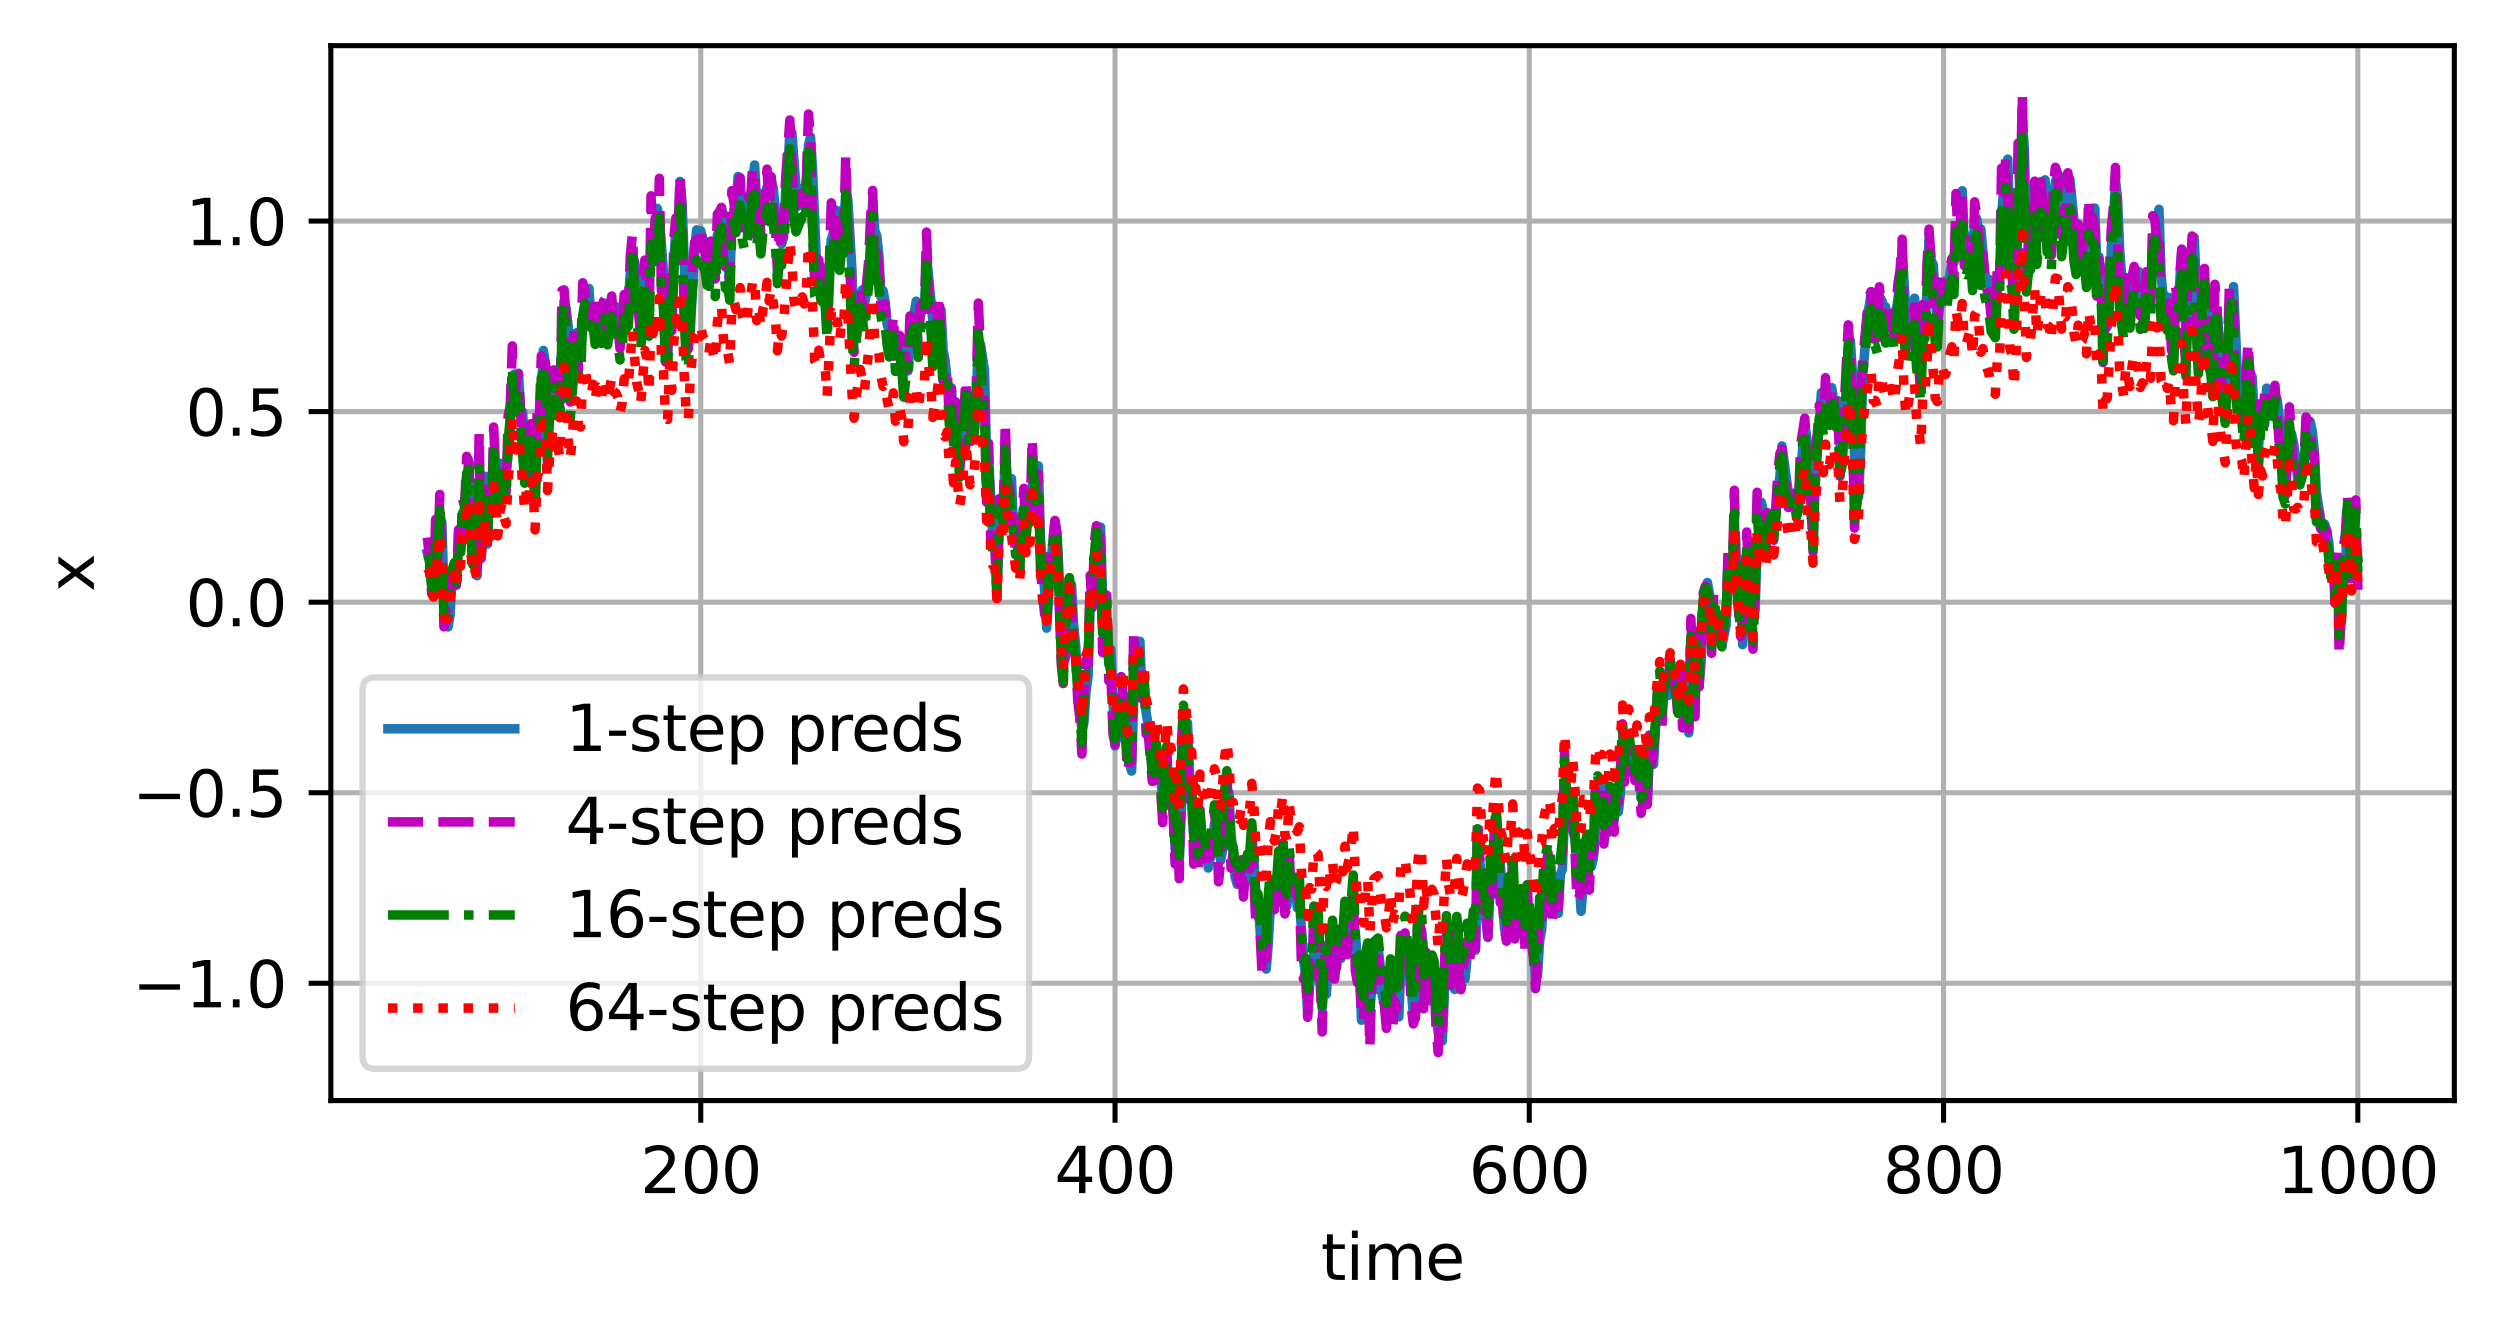 <?xml version="1.0" encoding="utf-8" standalone="no"?>
<!DOCTYPE svg PUBLIC "-//W3C//DTD SVG 1.1//EN"
  "http://www.w3.org/Graphics/SVG/1.1/DTD/svg11.dtd">
<svg xmlns:xlink="http://www.w3.org/1999/xlink" width="394.161pt" height="211.076pt" viewBox="0 0 394.161 211.076" xmlns="http://www.w3.org/2000/svg" version="1.1">
 <defs>
  <style type="text/css">*{stroke-linejoin: round; stroke-linecap: butt}</style>
 </defs>
 <g id="figure_1">
  <g id="patch_1">
   <path d="M 0 211.076 
L 394.161 211.076 
L 394.161 0 
L 0 0 
z
" style="fill: #ffffff"/>
  </g>
  <g id="axes_1">
   <g id="patch_2">
    <path d="M 52.161 173.52 
L 386.961 173.52 
L 386.961 7.2 
L 52.161 7.2 
z
" style="fill: #ffffff"/>
   </g>
   <g id="matplotlib.axis_1">
    <g id="xtick_1">
     <g id="line2d_1">
      <path d="M 110.486 173.52 
L 110.486 7.2 
" clip-path="url(#p32d5d311ec)" style="fill: none; stroke: #b0b0b0; stroke-width: 0.8; stroke-linecap: square"/>
     </g>
     <g id="line2d_2">
      <defs>
       <path id="m03681bbfc7" d="M 0 0 
L 0 3.5 
" style="stroke: #000000; stroke-width: 0.8"/>
      </defs>
      <g>
       <use xlink:href="#m03681bbfc7" x="110.486" y="173.52" style="stroke: #000000; stroke-width: 0.8"/>
      </g>
     </g>
     <g id="text_1">
      <!-- 200 -->
      <g transform="translate(100.943 188.118) scale(0.1 -0.1)">
       <defs>
        <path id="DejaVuSans-32" d="M 1228 531 
L 3431 531 
L 3431 0 
L 469 0 
L 469 531 
Q 828 903 1448 1529 
Q 2069 2156 2228 2338 
Q 2531 2678 2651 2914 
Q 2772 3150 2772 3378 
Q 2772 3750 2511 3984 
Q 2250 4219 1831 4219 
Q 1534 4219 1204 4116 
Q 875 4013 500 3803 
L 500 4441 
Q 881 4594 1212 4672 
Q 1544 4750 1819 4750 
Q 2544 4750 2975 4387 
Q 3406 4025 3406 3419 
Q 3406 3131 3298 2873 
Q 3191 2616 2906 2266 
Q 2828 2175 2409 1742 
Q 1991 1309 1228 531 
z
" transform="scale(0.016)"/>
        <path id="DejaVuSans-30" d="M 2034 4250 
Q 1547 4250 1301 3770 
Q 1056 3291 1056 2328 
Q 1056 1369 1301 889 
Q 1547 409 2034 409 
Q 2525 409 2770 889 
Q 3016 1369 3016 2328 
Q 3016 3291 2770 3770 
Q 2525 4250 2034 4250 
z
M 2034 4750 
Q 2819 4750 3233 4129 
Q 3647 3509 3647 2328 
Q 3647 1150 3233 529 
Q 2819 -91 2034 -91 
Q 1250 -91 836 529 
Q 422 1150 422 2328 
Q 422 3509 836 4129 
Q 1250 4750 2034 4750 
z
" transform="scale(0.016)"/>
       </defs>
       <use xlink:href="#DejaVuSans-32"/>
       <use xlink:href="#DejaVuSans-30" x="63.623"/>
       <use xlink:href="#DejaVuSans-30" x="127.246"/>
      </g>
     </g>
    </g>
    <g id="xtick_2">
     <g id="line2d_3">
      <path d="M 175.801 173.52 
L 175.801 7.2 
" clip-path="url(#p32d5d311ec)" style="fill: none; stroke: #b0b0b0; stroke-width: 0.8; stroke-linecap: square"/>
     </g>
     <g id="line2d_4">
      <g>
       <use xlink:href="#m03681bbfc7" x="175.801" y="173.52" style="stroke: #000000; stroke-width: 0.8"/>
      </g>
     </g>
     <g id="text_2">
      <!-- 400 -->
      <g transform="translate(166.257 188.118) scale(0.1 -0.1)">
       <defs>
        <path id="DejaVuSans-34" d="M 2419 4116 
L 825 1625 
L 2419 1625 
L 2419 4116 
z
M 2253 4666 
L 3047 4666 
L 3047 1625 
L 3713 1625 
L 3713 1100 
L 3047 1100 
L 3047 0 
L 2419 0 
L 2419 1100 
L 313 1100 
L 313 1709 
L 2253 4666 
z
" transform="scale(0.016)"/>
       </defs>
       <use xlink:href="#DejaVuSans-34"/>
       <use xlink:href="#DejaVuSans-30" x="63.623"/>
       <use xlink:href="#DejaVuSans-30" x="127.246"/>
      </g>
     </g>
    </g>
    <g id="xtick_3">
     <g id="line2d_5">
      <path d="M 241.115 173.52 
L 241.115 7.2 
" clip-path="url(#p32d5d311ec)" style="fill: none; stroke: #b0b0b0; stroke-width: 0.8; stroke-linecap: square"/>
     </g>
     <g id="line2d_6">
      <g>
       <use xlink:href="#m03681bbfc7" x="241.115" y="173.52" style="stroke: #000000; stroke-width: 0.8"/>
      </g>
     </g>
     <g id="text_3">
      <!-- 600 -->
      <g transform="translate(231.571 188.118) scale(0.1 -0.1)">
       <defs>
        <path id="DejaVuSans-36" d="M 2113 2584 
Q 1688 2584 1439 2293 
Q 1191 2003 1191 1497 
Q 1191 994 1439 701 
Q 1688 409 2113 409 
Q 2538 409 2786 701 
Q 3034 994 3034 1497 
Q 3034 2003 2786 2293 
Q 2538 2584 2113 2584 
z
M 3366 4563 
L 3366 3988 
Q 3128 4100 2886 4159 
Q 2644 4219 2406 4219 
Q 1781 4219 1451 3797 
Q 1122 3375 1075 2522 
Q 1259 2794 1537 2939 
Q 1816 3084 2150 3084 
Q 2853 3084 3261 2657 
Q 3669 2231 3669 1497 
Q 3669 778 3244 343 
Q 2819 -91 2113 -91 
Q 1303 -91 875 529 
Q 447 1150 447 2328 
Q 447 3434 972 4092 
Q 1497 4750 2381 4750 
Q 2619 4750 2861 4703 
Q 3103 4656 3366 4563 
z
" transform="scale(0.016)"/>
       </defs>
       <use xlink:href="#DejaVuSans-36"/>
       <use xlink:href="#DejaVuSans-30" x="63.623"/>
       <use xlink:href="#DejaVuSans-30" x="127.246"/>
      </g>
     </g>
    </g>
    <g id="xtick_4">
     <g id="line2d_7">
      <path d="M 306.429 173.52 
L 306.429 7.2 
" clip-path="url(#p32d5d311ec)" style="fill: none; stroke: #b0b0b0; stroke-width: 0.8; stroke-linecap: square"/>
     </g>
     <g id="line2d_8">
      <g>
       <use xlink:href="#m03681bbfc7" x="306.429" y="173.52" style="stroke: #000000; stroke-width: 0.8"/>
      </g>
     </g>
     <g id="text_4">
      <!-- 800 -->
      <g transform="translate(296.885 188.118) scale(0.1 -0.1)">
       <defs>
        <path id="DejaVuSans-38" d="M 2034 2216 
Q 1584 2216 1326 1975 
Q 1069 1734 1069 1313 
Q 1069 891 1326 650 
Q 1584 409 2034 409 
Q 2484 409 2743 651 
Q 3003 894 3003 1313 
Q 3003 1734 2745 1975 
Q 2488 2216 2034 2216 
z
M 1403 2484 
Q 997 2584 770 2862 
Q 544 3141 544 3541 
Q 544 4100 942 4425 
Q 1341 4750 2034 4750 
Q 2731 4750 3128 4425 
Q 3525 4100 3525 3541 
Q 3525 3141 3298 2862 
Q 3072 2584 2669 2484 
Q 3125 2378 3379 2068 
Q 3634 1759 3634 1313 
Q 3634 634 3220 271 
Q 2806 -91 2034 -91 
Q 1263 -91 848 271 
Q 434 634 434 1313 
Q 434 1759 690 2068 
Q 947 2378 1403 2484 
z
M 1172 3481 
Q 1172 3119 1398 2916 
Q 1625 2713 2034 2713 
Q 2441 2713 2670 2916 
Q 2900 3119 2900 3481 
Q 2900 3844 2670 4047 
Q 2441 4250 2034 4250 
Q 1625 4250 1398 4047 
Q 1172 3844 1172 3481 
z
" transform="scale(0.016)"/>
       </defs>
       <use xlink:href="#DejaVuSans-38"/>
       <use xlink:href="#DejaVuSans-30" x="63.623"/>
       <use xlink:href="#DejaVuSans-30" x="127.246"/>
      </g>
     </g>
    </g>
    <g id="xtick_5">
     <g id="line2d_9">
      <path d="M 371.743 173.52 
L 371.743 7.2 
" clip-path="url(#p32d5d311ec)" style="fill: none; stroke: #b0b0b0; stroke-width: 0.8; stroke-linecap: square"/>
     </g>
     <g id="line2d_10">
      <g>
       <use xlink:href="#m03681bbfc7" x="371.743" y="173.52" style="stroke: #000000; stroke-width: 0.8"/>
      </g>
     </g>
     <g id="text_5">
      <!-- 1000 -->
      <g transform="translate(359.018 188.118) scale(0.1 -0.1)">
       <defs>
        <path id="DejaVuSans-31" d="M 794 531 
L 1825 531 
L 1825 4091 
L 703 3866 
L 703 4441 
L 1819 4666 
L 2450 4666 
L 2450 531 
L 3481 531 
L 3481 0 
L 794 0 
L 794 531 
z
" transform="scale(0.016)"/>
       </defs>
       <use xlink:href="#DejaVuSans-31"/>
       <use xlink:href="#DejaVuSans-30" x="63.623"/>
       <use xlink:href="#DejaVuSans-30" x="127.246"/>
       <use xlink:href="#DejaVuSans-30" x="190.869"/>
      </g>
     </g>
    </g>
    <g id="text_6">
     <!-- time -->
     <g transform="translate(208.265 201.797) scale(0.1 -0.1)">
      <defs>
       <path id="DejaVuSans-74" d="M 1172 4494 
L 1172 3500 
L 2356 3500 
L 2356 3053 
L 1172 3053 
L 1172 1153 
Q 1172 725 1289 603 
Q 1406 481 1766 481 
L 2356 481 
L 2356 0 
L 1766 0 
Q 1100 0 847 248 
Q 594 497 594 1153 
L 594 3053 
L 172 3053 
L 172 3500 
L 594 3500 
L 594 4494 
L 1172 4494 
z
" transform="scale(0.016)"/>
       <path id="DejaVuSans-69" d="M 603 3500 
L 1178 3500 
L 1178 0 
L 603 0 
L 603 3500 
z
M 603 4863 
L 1178 4863 
L 1178 4134 
L 603 4134 
L 603 4863 
z
" transform="scale(0.016)"/>
       <path id="DejaVuSans-6d" d="M 3328 2828 
Q 3544 3216 3844 3400 
Q 4144 3584 4550 3584 
Q 5097 3584 5394 3201 
Q 5691 2819 5691 2113 
L 5691 0 
L 5113 0 
L 5113 2094 
Q 5113 2597 4934 2840 
Q 4756 3084 4391 3084 
Q 3944 3084 3684 2787 
Q 3425 2491 3425 1978 
L 3425 0 
L 2847 0 
L 2847 2094 
Q 2847 2600 2669 2842 
Q 2491 3084 2119 3084 
Q 1678 3084 1418 2786 
Q 1159 2488 1159 1978 
L 1159 0 
L 581 0 
L 581 3500 
L 1159 3500 
L 1159 2956 
Q 1356 3278 1631 3431 
Q 1906 3584 2284 3584 
Q 2666 3584 2933 3390 
Q 3200 3197 3328 2828 
z
" transform="scale(0.016)"/>
       <path id="DejaVuSans-65" d="M 3597 1894 
L 3597 1613 
L 953 1613 
Q 991 1019 1311 708 
Q 1631 397 2203 397 
Q 2534 397 2845 478 
Q 3156 559 3463 722 
L 3463 178 
Q 3153 47 2828 -22 
Q 2503 -91 2169 -91 
Q 1331 -91 842 396 
Q 353 884 353 1716 
Q 353 2575 817 3079 
Q 1281 3584 2069 3584 
Q 2775 3584 3186 3129 
Q 3597 2675 3597 1894 
z
M 3022 2063 
Q 3016 2534 2758 2815 
Q 2500 3097 2075 3097 
Q 1594 3097 1305 2825 
Q 1016 2553 972 2059 
L 3022 2063 
z
" transform="scale(0.016)"/>
      </defs>
      <use xlink:href="#DejaVuSans-74"/>
      <use xlink:href="#DejaVuSans-69" x="39.209"/>
      <use xlink:href="#DejaVuSans-6d" x="66.992"/>
      <use xlink:href="#DejaVuSans-65" x="164.404"/>
     </g>
    </g>
   </g>
   <g id="matplotlib.axis_2">
    <g id="ytick_1">
     <g id="line2d_11">
      <path d="M 52.161 155.026 
L 386.961 155.026 
" clip-path="url(#p32d5d311ec)" style="fill: none; stroke: #b0b0b0; stroke-width: 0.8; stroke-linecap: square"/>
     </g>
     <g id="line2d_12">
      <defs>
       <path id="m992efcd9c6" d="M 0 0 
L -3.5 0 
" style="stroke: #000000; stroke-width: 0.8"/>
      </defs>
      <g>
       <use xlink:href="#m992efcd9c6" x="52.161" y="155.026" style="stroke: #000000; stroke-width: 0.8"/>
      </g>
     </g>
     <g id="text_7">
      <!-- −1.0 -->
      <g transform="translate(20.878 158.825) scale(0.1 -0.1)">
       <defs>
        <path id="DejaVuSans-2212" d="M 678 2272 
L 4684 2272 
L 4684 1741 
L 678 1741 
L 678 2272 
z
" transform="scale(0.016)"/>
        <path id="DejaVuSans-2e" d="M 684 794 
L 1344 794 
L 1344 0 
L 684 0 
L 684 794 
z
" transform="scale(0.016)"/>
       </defs>
       <use xlink:href="#DejaVuSans-2212"/>
       <use xlink:href="#DejaVuSans-31" x="83.789"/>
       <use xlink:href="#DejaVuSans-2e" x="147.412"/>
       <use xlink:href="#DejaVuSans-30" x="179.199"/>
      </g>
     </g>
    </g>
    <g id="ytick_2">
     <g id="line2d_13">
      <path d="M 52.161 124.984 
L 386.961 124.984 
" clip-path="url(#p32d5d311ec)" style="fill: none; stroke: #b0b0b0; stroke-width: 0.8; stroke-linecap: square"/>
     </g>
     <g id="line2d_14">
      <g>
       <use xlink:href="#m992efcd9c6" x="52.161" y="124.984" style="stroke: #000000; stroke-width: 0.8"/>
      </g>
     </g>
     <g id="text_8">
      <!-- −0.5 -->
      <g transform="translate(20.878 128.783) scale(0.1 -0.1)">
       <defs>
        <path id="DejaVuSans-35" d="M 691 4666 
L 3169 4666 
L 3169 4134 
L 1269 4134 
L 1269 2991 
Q 1406 3038 1543 3061 
Q 1681 3084 1819 3084 
Q 2600 3084 3056 2656 
Q 3513 2228 3513 1497 
Q 3513 744 3044 326 
Q 2575 -91 1722 -91 
Q 1428 -91 1123 -41 
Q 819 9 494 109 
L 494 744 
Q 775 591 1075 516 
Q 1375 441 1709 441 
Q 2250 441 2565 725 
Q 2881 1009 2881 1497 
Q 2881 1984 2565 2268 
Q 2250 2553 1709 2553 
Q 1456 2553 1204 2497 
Q 953 2441 691 2322 
L 691 4666 
z
" transform="scale(0.016)"/>
       </defs>
       <use xlink:href="#DejaVuSans-2212"/>
       <use xlink:href="#DejaVuSans-30" x="83.789"/>
       <use xlink:href="#DejaVuSans-2e" x="147.412"/>
       <use xlink:href="#DejaVuSans-35" x="179.199"/>
      </g>
     </g>
    </g>
    <g id="ytick_3">
     <g id="line2d_15">
      <path d="M 52.161 94.941 
L 386.961 94.941 
" clip-path="url(#p32d5d311ec)" style="fill: none; stroke: #b0b0b0; stroke-width: 0.8; stroke-linecap: square"/>
     </g>
     <g id="line2d_16">
      <g>
       <use xlink:href="#m992efcd9c6" x="52.161" y="94.941" style="stroke: #000000; stroke-width: 0.8"/>
      </g>
     </g>
     <g id="text_9">
      <!-- 0.0 -->
      <g transform="translate(29.258 98.741) scale(0.1 -0.1)">
       <use xlink:href="#DejaVuSans-30"/>
       <use xlink:href="#DejaVuSans-2e" x="63.623"/>
       <use xlink:href="#DejaVuSans-30" x="95.41"/>
      </g>
     </g>
    </g>
    <g id="ytick_4">
     <g id="line2d_17">
      <path d="M 52.161 64.899 
L 386.961 64.899 
" clip-path="url(#p32d5d311ec)" style="fill: none; stroke: #b0b0b0; stroke-width: 0.8; stroke-linecap: square"/>
     </g>
     <g id="line2d_18">
      <g>
       <use xlink:href="#m992efcd9c6" x="52.161" y="64.899" style="stroke: #000000; stroke-width: 0.8"/>
      </g>
     </g>
     <g id="text_10">
      <!-- 0.5 -->
      <g transform="translate(29.258 68.698) scale(0.1 -0.1)">
       <use xlink:href="#DejaVuSans-30"/>
       <use xlink:href="#DejaVuSans-2e" x="63.623"/>
       <use xlink:href="#DejaVuSans-35" x="95.41"/>
      </g>
     </g>
    </g>
    <g id="ytick_5">
     <g id="line2d_19">
      <path d="M 52.161 34.857 
L 386.961 34.857 
" clip-path="url(#p32d5d311ec)" style="fill: none; stroke: #b0b0b0; stroke-width: 0.8; stroke-linecap: square"/>
     </g>
     <g id="line2d_20">
      <g>
       <use xlink:href="#m992efcd9c6" x="52.161" y="34.857" style="stroke: #000000; stroke-width: 0.8"/>
      </g>
     </g>
     <g id="text_11">
      <!-- 1.0 -->
      <g transform="translate(29.258 38.656) scale(0.1 -0.1)">
       <use xlink:href="#DejaVuSans-31"/>
       <use xlink:href="#DejaVuSans-2e" x="63.623"/>
       <use xlink:href="#DejaVuSans-30" x="95.41"/>
      </g>
     </g>
    </g>
    <g id="text_12">
     <!-- x -->
     <g transform="translate(14.798 93.319) rotate(-90) scale(0.1 -0.1)">
      <defs>
       <path id="DejaVuSans-78" d="M 3513 3500 
L 2247 1797 
L 3578 0 
L 2900 0 
L 1881 1375 
L 863 0 
L 184 0 
L 1544 1831 
L 300 3500 
L 978 3500 
L 1906 2253 
L 2834 3500 
L 3513 3500 
z
" transform="scale(0.016)"/>
      </defs>
      <use xlink:href="#DejaVuSans-78"/>
     </g>
    </g>
   </g>
   <g id="line2d_21">
    <path d="M 67.379 87.214 
L 67.706 88.409 
L 68.032 91.879 
L 68.685 87.684 
L 69.012 88.632 
L 69.339 81.632 
L 69.665 82.325 
L 69.992 93.193 
L 70.318 93.228 
L 70.645 98.84 
L 70.971 96.84 
L 71.298 90.678 
L 71.625 89.16 
L 71.951 90.057 
L 72.278 86.436 
L 72.604 87.046 
L 73.584 76.404 
L 73.911 72.545 
L 74.237 79.861 
L 74.89 86.873 
L 75.217 90.772 
L 75.543 77.932 
L 75.87 81.237 
L 76.197 80.635 
L 76.523 75.102 
L 76.85 85.783 
L 77.176 76.997 
L 77.503 78.909 
L 77.829 74.682 
L 78.156 72.57 
L 78.483 77.38 
L 78.809 73.033 
L 79.136 76.58 
L 79.462 76.525 
L 79.789 74.438 
L 80.442 68.386 
L 80.769 59.55 
L 81.095 58.975 
L 81.422 60.187 
L 81.748 58.839 
L 82.075 64.516 
L 82.401 64.98 
L 82.728 70.985 
L 83.055 71.476 
L 83.381 73.069 
L 83.708 68.903 
L 84.034 68.023 
L 84.361 76.065 
L 84.687 69.193 
L 85.014 69.34 
L 85.667 55.252 
L 85.994 57.34 
L 86.32 63.838 
L 86.647 64.167 
L 86.973 61.822 
L 87.3 62.069 
L 87.626 58.53 
L 87.953 60.367 
L 88.28 63.305 
L 88.933 47.466 
L 89.259 48.678 
L 89.586 51.435 
L 89.912 60.531 
L 90.239 61.244 
L 90.566 57.545 
L 90.892 52.46 
L 91.545 54.988 
L 92.198 48.341 
L 92.525 46.208 
L 92.852 45.483 
L 93.178 50.223 
L 93.505 49.862 
L 93.831 50.334 
L 94.158 48.751 
L 94.484 48.922 
L 94.811 51.314 
L 95.138 47.737 
L 95.464 47.945 
L 95.791 50.38 
L 96.117 48.14 
L 96.444 47.792 
L 96.77 50.244 
L 97.097 48.32 
L 97.424 49.807 
L 97.75 53.527 
L 98.077 52.12 
L 98.403 49.115 
L 98.73 49.645 
L 99.056 47.618 
L 99.383 42.928 
L 99.71 40.758 
L 100.036 41.185 
L 100.363 42.898 
L 101.016 52.609 
L 101.669 43.576 
L 101.996 43.581 
L 102.322 45.637 
L 102.649 38.334 
L 102.975 40.15 
L 103.628 32.859 
L 103.955 34.347 
L 104.608 42.871 
L 104.935 47.772 
L 105.261 56.849 
L 105.588 47.868 
L 105.914 50.982 
L 106.241 41.168 
L 106.568 35.838 
L 106.894 38.569 
L 107.221 28.604 
L 107.547 32.002 
L 107.874 41.202 
L 108.527 54.414 
L 108.854 51.889 
L 109.507 39.326 
L 109.833 36.25 
L 110.16 37.864 
L 110.486 36.39 
L 110.813 37.637 
L 111.14 38.119 
L 111.793 41.438 
L 112.119 39.266 
L 112.446 41.298 
L 112.772 41.739 
L 113.099 37.101 
L 113.426 36.178 
L 113.752 32.808 
L 114.079 34.267 
L 114.405 39.424 
L 114.732 41.218 
L 115.058 44.511 
L 115.385 35.662 
L 115.712 32.976 
L 116.038 32.993 
L 116.365 27.836 
L 116.691 29.726 
L 117.018 32.543 
L 117.344 32.636 
L 117.671 34.412 
L 117.998 34.472 
L 118.977 26.014 
L 119.304 31.99 
L 119.63 30.476 
L 119.957 34.951 
L 120.284 34.854 
L 120.61 30.48 
L 120.937 29.51 
L 121.59 28.418 
L 121.916 29.645 
L 122.57 36.705 
L 123.223 38.454 
L 123.549 37.382 
L 123.876 29.729 
L 124.202 27.254 
L 124.529 20.902 
L 124.856 20.918 
L 125.509 29.653 
L 125.835 32.514 
L 126.162 32.333 
L 126.488 29.71 
L 126.815 30.36 
L 127.142 29.163 
L 127.468 22.897 
L 127.795 21.592 
L 128.121 26.978 
L 128.774 42.361 
L 129.101 44.559 
L 129.428 43.93 
L 129.754 42.268 
L 130.081 43.563 
L 130.407 49.463 
L 131.06 37.771 
L 131.387 36.729 
L 131.713 33.131 
L 132.04 33.224 
L 132.367 38.776 
L 133.02 35.32 
L 133.346 30.468 
L 133.673 31.502 
L 134.326 42.638 
L 134.653 53.808 
L 135.306 50.639 
L 135.632 46.655 
L 135.959 45.693 
L 136.285 48.048 
L 136.939 44.294 
L 137.592 31.799 
L 137.918 36.348 
L 138.245 37.192 
L 138.571 40.314 
L 138.898 46.808 
L 139.225 45.831 
L 139.551 47.524 
L 139.878 51.176 
L 140.204 52.228 
L 140.857 51.918 
L 141.184 54.46 
L 141.837 53.036 
L 142.164 56.469 
L 142.49 57.173 
L 142.817 56.58 
L 143.143 58.482 
L 143.797 49.728 
L 144.123 49.444 
L 144.45 47.488 
L 144.776 52.03 
L 145.103 49.742 
L 145.429 48.865 
L 145.756 48.744 
L 146.083 40.27 
L 147.389 53.858 
L 147.715 51.981 
L 148.042 49.282 
L 148.369 48.901 
L 148.695 55.123 
L 149.022 56.912 
L 149.675 63.285 
L 150.001 61.125 
L 150.328 66.139 
L 150.981 67.117 
L 151.308 72.512 
L 151.634 69.595 
L 151.961 69.638 
L 152.287 63.558 
L 152.614 63.621 
L 152.941 65.652 
L 153.267 66.261 
L 153.594 68.59 
L 153.92 63.467 
L 154.247 53.735 
L 154.573 54.245 
L 155.227 58.407 
L 155.553 72.6 
L 155.88 72.408 
L 156.533 84.902 
L 156.859 83.364 
L 157.186 93.102 
L 157.513 84.322 
L 157.839 81.516 
L 158.166 82.149 
L 158.492 70.481 
L 158.819 75.752 
L 159.145 76.194 
L 159.472 75.46 
L 159.799 83.276 
L 160.452 86.098 
L 160.778 87.856 
L 161.105 85.416 
L 161.431 80.073 
L 161.758 82.984 
L 162.085 78.92 
L 162.411 80.809 
L 162.738 76.733 
L 163.064 74.17 
L 163.391 76.162 
L 163.717 73.445 
L 164.044 85.029 
L 164.697 93.02 
L 165.024 99.034 
L 165.677 88.921 
L 166.33 82.18 
L 166.657 83.959 
L 167.31 97.299 
L 167.636 104.555 
L 167.963 103.828 
L 168.289 99.394 
L 168.616 93.178 
L 168.943 92.214 
L 169.269 98.448 
L 169.596 101.706 
L 169.922 108.24 
L 170.575 115.194 
L 170.902 113.92 
L 171.229 109.003 
L 171.555 106.601 
L 171.882 95.444 
L 172.208 95.499 
L 172.535 90.592 
L 172.861 83.813 
L 173.188 86.733 
L 173.515 83.109 
L 173.841 93.987 
L 174.168 97.215 
L 174.494 95.972 
L 174.821 104.742 
L 175.147 102.38 
L 175.801 117.608 
L 176.127 115.389 
L 176.454 116.312 
L 176.78 110.549 
L 177.107 109.483 
L 177.76 116.393 
L 178.086 120.411 
L 178.413 121.568 
L 178.74 110.475 
L 179.066 105.576 
L 179.719 101.116 
L 180.046 109.494 
L 180.372 107.571 
L 180.699 112.308 
L 181.026 114.288 
L 181.352 117.008 
L 181.679 122.719 
L 182.005 122.402 
L 182.332 120.842 
L 182.985 122.83 
L 183.312 125.729 
L 183.638 126.83 
L 183.965 122.415 
L 184.291 124.748 
L 184.618 121.956 
L 184.944 125.941 
L 185.271 133.933 
L 185.598 130.326 
L 185.924 136.021 
L 186.251 128.067 
L 186.577 117.335 
L 186.904 118.067 
L 187.23 113.985 
L 187.557 121.955 
L 187.884 126.089 
L 188.21 131.766 
L 188.537 131.876 
L 188.863 134.726 
L 189.19 134.151 
L 189.516 132.633 
L 189.843 134.214 
L 190.17 133.484 
L 190.496 136.854 
L 191.149 133.303 
L 191.476 129.847 
L 191.802 130.769 
L 192.129 134.012 
L 192.456 135.683 
L 192.782 133.88 
L 193.109 130.81 
L 193.435 124.341 
L 193.762 125.019 
L 194.088 131.636 
L 194.415 134.152 
L 194.742 138.337 
L 195.068 139.432 
L 195.395 138.106 
L 195.721 138.107 
L 196.048 139.714 
L 196.374 138.756 
L 196.701 137.185 
L 197.028 138.704 
L 197.354 133.158 
L 197.681 135.518 
L 198.007 141.007 
L 198.334 141.415 
L 198.987 151.539 
L 199.314 151.01 
L 199.64 152.789 
L 199.967 148.736 
L 200.293 142.866 
L 200.62 141.836 
L 200.946 141.758 
L 201.273 142.346 
L 201.926 138.534 
L 202.253 134.706 
L 202.906 142.84 
L 203.232 137.665 
L 203.559 141.608 
L 203.886 139.692 
L 204.212 138.966 
L 204.539 143.133 
L 204.865 141.853 
L 205.518 151.361 
L 205.845 153.693 
L 206.172 159.988 
L 206.498 155.057 
L 206.825 154.314 
L 207.478 146.37 
L 207.804 147.184 
L 208.131 149.97 
L 208.458 159.012 
L 208.784 155.064 
L 209.111 156.767 
L 209.437 152.066 
L 209.764 149.05 
L 210.744 152.585 
L 211.07 149.192 
L 211.397 151.131 
L 211.723 149.324 
L 212.05 146.175 
L 212.376 149.08 
L 212.703 148.522 
L 213.03 144.908 
L 213.356 144.373 
L 213.683 147.218 
L 214.009 151.241 
L 214.336 152.724 
L 214.662 160.854 
L 214.989 159.64 
L 215.316 155.224 
L 215.642 155.639 
L 215.969 159.455 
L 216.295 155.663 
L 216.622 155.182 
L 216.948 155.97 
L 217.275 149.362 
L 217.602 152.284 
L 217.928 156.913 
L 218.255 158.2 
L 218.581 160.988 
L 218.908 160.505 
L 219.234 157.218 
L 219.561 160.473 
L 219.888 158.201 
L 220.214 158.802 
L 220.541 160.337 
L 220.867 152.071 
L 221.194 150.576 
L 221.52 147.937 
L 221.847 148.898 
L 222.5 155.737 
L 222.827 160.102 
L 223.153 160.543 
L 223.806 149.535 
L 224.133 146.722 
L 225.113 156.982 
L 225.439 157.802 
L 225.766 152.527 
L 226.092 156.354 
L 226.419 158.573 
L 226.745 162.828 
L 227.072 161.421 
L 227.399 164.146 
L 228.052 149.738 
L 228.378 153.616 
L 228.705 152.159 
L 229.358 156.003 
L 229.685 150.683 
L 230.011 150.996 
L 230.338 153.187 
L 230.991 154.316 
L 231.317 150.926 
L 231.644 149.933 
L 231.971 149.872 
L 232.297 148.466 
L 232.624 149.822 
L 232.95 138.294 
L 233.277 135.45 
L 233.603 139.059 
L 233.93 137.796 
L 234.257 144.861 
L 234.583 147.823 
L 234.91 140.921 
L 235.236 140.896 
L 235.563 137.165 
L 235.889 130.298 
L 236.216 135.314 
L 236.543 136.219 
L 237.196 146.368 
L 237.522 148.168 
L 237.849 142.594 
L 238.175 143.434 
L 238.502 138.84 
L 238.829 141.528 
L 239.155 145.863 
L 239.482 142.794 
L 239.808 145.76 
L 240.135 141.18 
L 240.461 144.937 
L 240.788 143.88 
L 241.115 145.902 
L 241.441 148.667 
L 241.768 147.31 
L 242.094 154.987 
L 242.421 153.67 
L 242.747 148.372 
L 243.074 146.545 
L 243.401 140.496 
L 243.727 137.734 
L 244.054 137.455 
L 244.38 135.454 
L 244.707 141.226 
L 245.033 140.672 
L 245.687 144 
L 246.013 137.862 
L 246.34 136.989 
L 246.666 127.982 
L 246.993 126.355 
L 247.646 128.391 
L 247.973 131.016 
L 248.299 131.941 
L 248.626 136.844 
L 248.952 138.58 
L 249.279 143.679 
L 249.932 135.801 
L 250.259 133.868 
L 250.585 136.809 
L 250.912 136.604 
L 251.238 135.233 
L 251.565 130.885 
L 251.891 125.046 
L 252.218 125.991 
L 252.545 123.901 
L 252.871 130.249 
L 253.198 130.607 
L 253.524 131.247 
L 254.177 126.369 
L 254.504 129.274 
L 254.831 125.86 
L 255.157 127.981 
L 255.484 125.116 
L 255.81 117.605 
L 256.137 120.988 
L 256.463 117.484 
L 256.79 116.277 
L 257.117 120.714 
L 257.443 118.108 
L 257.77 121.656 
L 258.096 121.343 
L 258.423 122.343 
L 258.749 125.601 
L 259.076 125.348 
L 259.403 124.758 
L 259.729 125.836 
L 260.056 119.451 
L 260.382 119.229 
L 260.709 120.513 
L 261.035 114.529 
L 261.362 113.05 
L 261.689 108.258 
L 262.015 110.77 
L 262.342 108.399 
L 262.668 108.67 
L 262.995 109.66 
L 263.321 103.972 
L 263.648 106.327 
L 263.975 107.8 
L 264.301 108.543 
L 264.628 112.269 
L 264.954 108.799 
L 265.281 112.153 
L 265.607 112.194 
L 265.934 110.352 
L 266.261 115.547 
L 266.587 104.932 
L 266.914 104.309 
L 267.24 108.403 
L 267.567 100.688 
L 267.893 108.247 
L 268.22 104.106 
L 268.547 94.749 
L 268.873 95.98 
L 269.2 91.839 
L 269.526 93.645 
L 269.853 98.942 
L 270.179 97.216 
L 270.506 97.412 
L 270.832 98.007 
L 271.159 97.478 
L 271.486 101.809 
L 272.139 98.584 
L 272.465 91.206 
L 272.792 90.157 
L 273.118 90.482 
L 273.445 82.321 
L 273.772 89.006 
L 274.425 94.176 
L 274.751 101.63 
L 275.078 97.023 
L 275.404 89.816 
L 275.731 88.743 
L 276.058 90.374 
L 276.384 95.958 
L 276.711 96.216 
L 277.037 86.407 
L 277.364 86.209 
L 277.69 79.188 
L 278.017 80.572 
L 278.344 87.709 
L 278.67 82.205 
L 278.997 82.782 
L 279.323 81.819 
L 279.65 81.701 
L 279.976 81.403 
L 280.303 77.382 
L 280.63 75.093 
L 280.956 70.309 
L 282.262 79.96 
L 282.589 77.736 
L 282.916 78.049 
L 283.242 79.054 
L 283.569 78.554 
L 284.548 66.681 
L 284.875 69.191 
L 285.202 74.631 
L 285.528 77.768 
L 285.855 84.578 
L 286.181 76.716 
L 287.161 61.907 
L 287.488 65.653 
L 287.814 62.281 
L 288.141 64.481 
L 288.467 64.204 
L 288.794 61.118 
L 289.12 63.263 
L 289.447 64.236 
L 289.774 63.182 
L 290.1 70.008 
L 290.427 71.931 
L 291.08 64.41 
L 291.406 54.78 
L 291.733 53.678 
L 292.06 58.863 
L 292.386 71.644 
L 292.713 77.161 
L 293.039 78.333 
L 293.366 70.897 
L 293.692 59.041 
L 294.019 55.208 
L 294.346 49.702 
L 294.672 48.472 
L 294.999 46.348 
L 295.325 48.997 
L 295.652 49.795 
L 295.978 52.182 
L 296.632 47.214 
L 296.958 48.199 
L 297.285 48.366 
L 297.611 51.049 
L 297.938 50.017 
L 298.264 49.43 
L 298.591 50.201 
L 298.918 49.37 
L 299.571 44.605 
L 299.897 38.955 
L 300.55 50.606 
L 300.877 51.299 
L 301.204 53.823 
L 301.53 49.063 
L 301.857 47.017 
L 302.183 52.32 
L 302.836 59.04 
L 303.816 46.165 
L 304.143 37.41 
L 304.469 41.006 
L 304.796 41.713 
L 305.449 51.54 
L 306.102 45.737 
L 306.755 44.259 
L 307.082 44.91 
L 307.408 43.509 
L 307.735 41.041 
L 308.062 41.451 
L 308.388 35.907 
L 308.715 36.081 
L 309.041 35.749 
L 309.368 30.078 
L 309.694 38.6 
L 310.348 37.276 
L 310.674 39.315 
L 311.001 39.998 
L 311.327 35.197 
L 311.654 34.453 
L 311.98 36.581 
L 312.307 36.098 
L 312.96 43.238 
L 313.287 44.698 
L 313.613 44.034 
L 313.94 48.326 
L 314.593 49.922 
L 314.92 45.724 
L 315.246 44.368 
L 315.573 34.389 
L 315.899 29.828 
L 316.552 25.085 
L 316.879 36.45 
L 317.205 38.294 
L 317.532 46.649 
L 317.859 44.716 
L 318.185 31.759 
L 318.512 31.634 
L 318.838 18.834 
L 319.165 23.224 
L 319.491 37.527 
L 319.818 34.739 
L 320.145 42.299 
L 320.471 37.104 
L 320.798 28.989 
L 321.124 34.823 
L 321.451 33.305 
L 321.777 31.172 
L 322.104 33.479 
L 322.431 28.359 
L 323.084 35.798 
L 323.41 37.639 
L 323.737 34.118 
L 324.063 28.661 
L 324.39 27.676 
L 324.717 27.76 
L 325.043 33.369 
L 325.37 34.255 
L 325.696 35.626 
L 326.023 30.016 
L 326.349 28.217 
L 327.329 38.222 
L 327.656 37.291 
L 327.982 39.322 
L 328.635 37.024 
L 328.962 41.602 
L 329.289 35.045 
L 329.615 35.699 
L 329.942 35.269 
L 330.268 32.814 
L 330.595 41.983 
L 330.921 40.452 
L 331.248 42.801 
L 331.575 51.176 
L 331.901 48.827 
L 332.228 51.552 
L 332.554 49.415 
L 332.881 38.926 
L 333.207 35.019 
L 333.534 28.384 
L 333.861 31.324 
L 334.187 39.217 
L 334.514 43.523 
L 334.84 50.624 
L 335.493 45.906 
L 335.82 47.495 
L 336.147 44.215 
L 336.473 44.615 
L 336.8 43.975 
L 337.126 42.75 
L 337.453 46.637 
L 337.779 48.326 
L 338.106 48.32 
L 338.759 43.789 
L 339.086 45.937 
L 339.412 38.302 
L 339.739 37.111 
L 340.065 36.794 
L 340.392 32.997 
L 340.719 43.233 
L 341.045 46.795 
L 341.372 46.622 
L 341.698 50.342 
L 342.025 46.928 
L 342.678 54.28 
L 343.005 49.335 
L 343.331 49.593 
L 343.984 39.463 
L 344.311 48.075 
L 344.637 51.987 
L 344.964 47.424 
L 345.291 48.455 
L 345.617 40.404 
L 345.944 37.436 
L 346.597 51.507 
L 346.923 54.254 
L 347.577 44.916 
L 347.903 46.162 
L 348.23 49.703 
L 348.883 60.693 
L 349.209 51.081 
L 349.536 48.896 
L 349.863 52.87 
L 350.189 53.062 
L 350.516 60.51 
L 350.842 64.759 
L 351.169 59.277 
L 351.495 51.275 
L 352.149 45.182 
L 352.802 59.969 
L 353.455 65.5 
L 353.781 65.488 
L 354.435 58.791 
L 354.761 58.702 
L 355.088 59.451 
L 355.414 65.482 
L 355.741 66.358 
L 356.067 70.848 
L 356.394 66.517 
L 356.721 65.672 
L 357.047 66.938 
L 357.374 61.19 
L 357.7 62.868 
L 358.027 61.71 
L 358.353 63.559 
L 358.68 62.064 
L 359.007 62.969 
L 359.66 68.244 
L 359.986 74.87 
L 360.313 77.294 
L 360.966 69.709 
L 361.293 68.379 
L 361.619 69.881 
L 361.946 72.098 
L 362.272 75.696 
L 362.599 75.471 
L 362.925 73.025 
L 363.252 73.007 
L 363.905 66.828 
L 364.232 66.46 
L 364.558 67.983 
L 364.885 71.064 
L 365.211 77.703 
L 365.864 81.68 
L 366.191 83.661 
L 366.518 82.617 
L 366.844 83.723 
L 367.171 85.566 
L 367.497 89.527 
L 367.824 88.231 
L 368.15 92.856 
L 368.477 89.786 
L 368.804 95.991 
L 369.13 98.124 
L 369.457 90.728 
L 369.783 90.821 
L 370.11 80.16 
L 370.436 81.128 
L 370.763 87.791 
L 371.416 84.59 
L 371.743 87.952 
L 371.743 87.952 
" clip-path="url(#p32d5d311ec)" style="fill: none; stroke: #1f77b4; stroke-width: 1.5; stroke-linecap: square"/>
   </g>
   <g id="line2d_22">
    <path d="M 67.379 84.751 
L 67.706 88.054 
L 68.032 93.259 
L 68.359 92.633 
L 68.685 81.893 
L 69.012 88.417 
L 69.339 77.965 
L 69.992 98.826 
L 70.318 96.158 
L 70.645 97.022 
L 71.298 88.95 
L 71.625 88.229 
L 71.951 92.267 
L 72.278 83.542 
L 72.604 87.151 
L 72.931 78.615 
L 73.257 79.928 
L 73.584 71.947 
L 73.911 73.12 
L 74.237 85.808 
L 74.564 88.6 
L 74.89 86.132 
L 75.217 89.672 
L 75.543 68.181 
L 75.87 88.049 
L 76.197 79.631 
L 76.523 76.019 
L 76.85 84.856 
L 77.176 76.556 
L 77.503 80.68 
L 77.829 67.337 
L 78.483 81.319 
L 78.809 73.35 
L 79.136 73.083 
L 79.462 77.436 
L 79.789 77.749 
L 80.115 65.548 
L 80.442 63.994 
L 80.769 54.538 
L 81.095 65.475 
L 81.422 59.683 
L 81.748 59.005 
L 82.401 71.051 
L 82.728 75.03 
L 83.055 68.062 
L 83.381 73.403 
L 83.708 66.807 
L 84.034 70.916 
L 84.361 80.465 
L 84.687 64.967 
L 85.014 66.573 
L 85.34 56.117 
L 85.667 57.526 
L 85.994 57.243 
L 86.32 73.57 
L 86.647 60.817 
L 86.973 59.252 
L 87.3 58.317 
L 87.626 65.378 
L 87.953 59.906 
L 88.28 64.674 
L 88.606 45.83 
L 88.933 45.707 
L 89.259 50.19 
L 89.586 62.305 
L 89.912 63.387 
L 90.566 51.356 
L 90.892 53.125 
L 91.219 58.235 
L 91.545 56.805 
L 91.872 44.58 
L 92.198 45.754 
L 92.525 49.085 
L 92.852 49.611 
L 93.178 50.478 
L 93.505 48.257 
L 93.831 52.818 
L 94.158 48.294 
L 94.484 49.706 
L 94.811 52.119 
L 95.138 47.493 
L 95.464 47.236 
L 95.791 53.111 
L 96.117 48.537 
L 96.444 46.67 
L 96.77 51.183 
L 97.097 50.36 
L 97.424 51.212 
L 97.75 54.951 
L 98.077 52.12 
L 98.403 46.438 
L 98.73 50.101 
L 99.056 48.654 
L 99.383 40.258 
L 99.71 36.896 
L 100.036 44.962 
L 100.363 48.665 
L 100.689 49.451 
L 101.016 53.055 
L 101.342 45.456 
L 101.669 41.004 
L 101.996 44.208 
L 102.322 51.912 
L 102.649 30.872 
L 102.975 40.061 
L 103.302 34.401 
L 103.628 39.785 
L 103.955 28.115 
L 104.282 45.868 
L 104.608 45.814 
L 104.935 57.086 
L 105.261 54.784 
L 105.588 42.316 
L 105.914 52.164 
L 106.241 37.545 
L 106.568 34.345 
L 106.894 37.051 
L 107.221 27.61 
L 107.547 34.944 
L 107.874 49.343 
L 108.2 55.355 
L 108.527 55.012 
L 108.854 44.742 
L 109.18 42.317 
L 109.507 38.244 
L 109.833 37.781 
L 110.16 38.186 
L 110.486 36.435 
L 110.813 39.306 
L 111.14 39.367 
L 111.466 42.339 
L 111.793 41.882 
L 112.119 38.002 
L 112.446 43.237 
L 112.772 43.978 
L 113.099 33.762 
L 113.426 33.354 
L 113.752 32.698 
L 114.079 41.172 
L 114.405 42.116 
L 114.732 41.514 
L 115.058 45.099 
L 115.385 30.061 
L 116.038 33.936 
L 116.365 29.608 
L 116.691 28.004 
L 117.018 35.923 
L 117.344 35.76 
L 117.671 35.871 
L 117.998 30.994 
L 118.324 31.45 
L 118.651 26.457 
L 118.977 27.035 
L 119.304 37.264 
L 119.63 31.083 
L 119.957 37.581 
L 120.284 32.081 
L 120.61 31.422 
L 120.937 26.666 
L 121.263 32.659 
L 121.59 27.846 
L 121.916 32.788 
L 122.243 35.024 
L 122.57 42.955 
L 122.896 35.559 
L 123.223 39.275 
L 123.549 35.323 
L 123.876 28.03 
L 124.529 18.922 
L 125.182 32.359 
L 125.509 32.457 
L 125.835 31.607 
L 126.162 31.737 
L 126.488 30.431 
L 126.815 32.237 
L 127.142 27.891 
L 127.468 17.981 
L 127.795 21.767 
L 128.121 36.481 
L 128.448 44.353 
L 128.774 43.165 
L 129.101 40.989 
L 129.428 45.783 
L 129.754 44.664 
L 130.081 44.551 
L 130.407 52.409 
L 131.06 31.977 
L 131.713 37.575 
L 132.04 34.734 
L 132.367 40.18 
L 132.693 35.16 
L 133.02 36.985 
L 133.346 24.48 
L 133.673 36.386 
L 134.653 55.535 
L 134.979 50.071 
L 135.306 48.451 
L 135.632 45.345 
L 136.285 50.155 
L 136.612 44.838 
L 136.939 41.367 
L 137.265 34.264 
L 137.592 30.024 
L 137.918 42.781 
L 138.245 39.903 
L 138.571 42.047 
L 138.898 48.011 
L 139.225 49.319 
L 139.551 47.951 
L 139.878 52.724 
L 140.204 54.158 
L 140.531 53.212 
L 140.857 49.665 
L 141.184 58.03 
L 141.511 54.813 
L 141.837 52.885 
L 142.164 56.272 
L 142.49 61.73 
L 142.817 56.128 
L 143.143 58.145 
L 143.47 49.826 
L 143.797 50.192 
L 144.123 48.935 
L 144.45 49.258 
L 144.776 54.843 
L 145.103 48.318 
L 145.429 47.778 
L 145.756 48.36 
L 146.083 36.591 
L 146.409 46.782 
L 146.736 49.186 
L 147.062 56.374 
L 147.389 51.181 
L 147.715 50.987 
L 148.042 46.539 
L 148.695 60.026 
L 149.348 58.003 
L 149.675 67.033 
L 150.001 61.418 
L 150.328 70.442 
L 150.655 63.356 
L 150.981 71.422 
L 151.308 74.307 
L 151.634 70.263 
L 152.287 59.874 
L 152.614 67.731 
L 152.941 69.643 
L 153.267 65.543 
L 153.594 66.702 
L 153.92 61.093 
L 154.247 47.784 
L 154.9 62.186 
L 155.227 63.358 
L 155.553 79.186 
L 155.88 69.906 
L 156.206 85.575 
L 156.859 86.417 
L 157.186 94.263 
L 157.513 78.647 
L 157.839 79.152 
L 158.166 82.539 
L 158.492 66.473 
L 158.819 77.927 
L 159.145 76.597 
L 159.472 80.768 
L 159.799 83.216 
L 160.125 87.594 
L 160.452 85.771 
L 160.778 89.675 
L 161.105 81.494 
L 161.431 76.997 
L 161.758 85.537 
L 162.085 79.384 
L 162.411 81.569 
L 162.738 69.015 
L 163.064 76.988 
L 163.391 78.282 
L 163.717 74.708 
L 164.044 89.704 
L 164.697 96.862 
L 165.024 97.476 
L 165.35 88.46 
L 165.677 86.138 
L 166.003 85.173 
L 166.33 82.059 
L 166.657 84.749 
L 167.31 104.623 
L 167.636 107.772 
L 167.963 97.63 
L 168.289 94.685 
L 168.616 90.611 
L 169.269 102.54 
L 169.596 103.701 
L 169.922 110.498 
L 170.249 113.146 
L 170.575 118.889 
L 170.902 109.345 
L 171.229 104.066 
L 171.555 104.629 
L 171.882 90.738 
L 172.208 95.839 
L 172.535 85.522 
L 172.861 82.884 
L 173.188 86.665 
L 173.515 84.709 
L 173.841 102.874 
L 174.168 97.341 
L 174.494 93.841 
L 174.821 107.349 
L 175.147 106.353 
L 175.474 115.689 
L 175.801 117.346 
L 176.127 114.671 
L 176.454 114.428 
L 176.78 106.672 
L 177.107 109.895 
L 177.76 121.622 
L 178.086 119.686 
L 178.413 120.011 
L 178.74 99.485 
L 179.066 104.746 
L 179.393 103.118 
L 179.719 105.788 
L 180.046 110.168 
L 180.372 106.392 
L 180.699 115.732 
L 181.026 115.624 
L 181.679 123.199 
L 182.005 123.109 
L 182.332 117.318 
L 182.658 122.897 
L 182.985 124.499 
L 183.312 129.714 
L 183.965 118.029 
L 184.291 126.973 
L 184.618 123.346 
L 184.944 128.281 
L 185.271 136.233 
L 185.598 128.906 
L 185.924 138.535 
L 186.251 118.252 
L 186.577 111.179 
L 186.904 117.013 
L 187.23 120.333 
L 187.557 126.133 
L 187.884 124.094 
L 188.21 136.246 
L 188.537 131.352 
L 188.863 137.621 
L 189.19 127.675 
L 189.516 135.259 
L 189.843 133.301 
L 190.17 136.504 
L 190.496 133.95 
L 190.823 134.965 
L 191.149 130.294 
L 191.476 128.347 
L 191.802 130.653 
L 192.129 139.032 
L 192.456 135.573 
L 192.782 129.231 
L 193.435 122.959 
L 193.762 127.951 
L 194.088 136.872 
L 194.415 134.498 
L 194.742 138.605 
L 195.068 138.237 
L 195.395 139.236 
L 195.721 135.55 
L 196.048 141.435 
L 196.374 137.102 
L 196.701 136.573 
L 197.028 137.001 
L 197.354 130.536 
L 198.007 145.959 
L 198.334 142.141 
L 198.66 146.99 
L 198.987 153.526 
L 199.314 152.99 
L 199.64 150.443 
L 199.967 142.253 
L 200.293 139.59 
L 200.62 143.295 
L 200.946 143.423 
L 201.273 140.343 
L 201.6 135.454 
L 201.926 138.714 
L 202.253 132.896 
L 202.579 144.1 
L 202.906 142.913 
L 203.232 133.763 
L 203.559 140.355 
L 203.886 141.52 
L 204.212 140.333 
L 204.539 141.474 
L 204.865 140.567 
L 205.192 152.194 
L 205.518 154.371 
L 205.845 153.352 
L 206.172 160.39 
L 206.498 151.716 
L 206.825 153.905 
L 207.151 143.754 
L 207.478 146.861 
L 207.804 146.262 
L 208.458 162.704 
L 208.784 149.743 
L 209.111 153.883 
L 209.437 148.788 
L 209.764 152.173 
L 210.09 146.477 
L 210.417 154.372 
L 211.07 147.969 
L 211.397 148.318 
L 211.723 150.609 
L 212.05 143.125 
L 212.376 150.49 
L 213.356 139.481 
L 213.683 153.03 
L 214.009 154.909 
L 214.336 152.441 
L 214.662 160.904 
L 214.989 160.637 
L 215.316 151.35 
L 215.642 151.768 
L 215.969 165.205 
L 216.295 154.763 
L 216.622 150.12 
L 216.948 151.938 
L 217.275 151.112 
L 217.928 157.508 
L 218.255 158.276 
L 218.581 162.141 
L 218.908 158.735 
L 219.234 153.225 
L 219.561 162.512 
L 219.888 157.854 
L 220.214 158.962 
L 220.541 156.437 
L 220.867 147.47 
L 221.194 148.733 
L 221.52 147.088 
L 221.847 151.623 
L 222.174 151.816 
L 222.5 158.69 
L 222.827 161.434 
L 223.153 160.354 
L 223.48 146.007 
L 223.806 145.347 
L 224.133 146.974 
L 224.459 159.051 
L 224.786 150.079 
L 225.113 157.431 
L 225.766 153.279 
L 226.092 154.653 
L 226.419 162.013 
L 226.745 165.96 
L 227.072 157.439 
L 227.399 162.924 
L 227.725 152.169 
L 228.052 146.165 
L 228.378 154.254 
L 228.705 155.355 
L 229.031 154.935 
L 229.358 151.895 
L 229.685 146.532 
L 230.011 153.074 
L 230.338 156.044 
L 230.991 150.022 
L 231.317 148.387 
L 231.644 151.528 
L 231.971 149.69 
L 232.297 145.305 
L 232.624 149.502 
L 232.95 129.025 
L 233.277 134.468 
L 233.603 141.821 
L 233.93 143.661 
L 234.257 142.997 
L 234.583 147.633 
L 234.91 135.383 
L 235.236 142.372 
L 235.563 131.623 
L 235.889 128.448 
L 236.543 142.318 
L 236.869 141.935 
L 237.196 146.404 
L 237.522 148.395 
L 237.849 138.695 
L 238.175 142.13 
L 238.502 134.835 
L 238.829 148.036 
L 239.155 146.21 
L 239.482 140.488 
L 239.808 142.083 
L 240.135 141.353 
L 240.461 150.074 
L 240.788 139.521 
L 241.115 146.442 
L 241.768 150.923 
L 242.094 155.882 
L 242.421 151.121 
L 242.747 142.542 
L 243.074 144.719 
L 243.401 137.939 
L 243.727 136.899 
L 244.054 134.462 
L 244.38 136.39 
L 244.707 145.96 
L 245.033 139.365 
L 245.36 140.826 
L 245.687 143.018 
L 246.013 136.361 
L 246.34 133.885 
L 246.666 118.818 
L 246.993 128.952 
L 247.319 129.903 
L 247.646 132.033 
L 247.973 124.907 
L 248.626 142.069 
L 248.952 141.408 
L 249.279 140.409 
L 249.605 134.051 
L 249.932 135.648 
L 250.259 133.079 
L 250.585 140.324 
L 250.912 133.453 
L 251.238 134.43 
L 251.565 124.196 
L 251.891 124.173 
L 252.218 126.116 
L 252.545 125.365 
L 252.871 133.078 
L 253.198 129.498 
L 253.524 131.537 
L 253.851 124.168 
L 254.177 126.723 
L 254.504 131.201 
L 254.831 124.696 
L 255.157 126.4 
L 255.484 121.807 
L 255.81 114.125 
L 256.137 123.296 
L 256.463 115.959 
L 256.79 115.911 
L 257.117 120.527 
L 257.443 120.021 
L 257.77 123.062 
L 258.096 118.448 
L 258.749 128.234 
L 259.076 126.048 
L 259.403 119.838 
L 259.729 126.857 
L 260.056 115.889 
L 260.382 120.536 
L 260.709 117.865 
L 261.035 113.88 
L 261.362 108.256 
L 261.689 106.316 
L 262.015 114.931 
L 262.342 107.274 
L 262.668 106.813 
L 262.995 107.869 
L 263.321 103.951 
L 263.648 107.403 
L 263.975 108.191 
L 264.301 110.161 
L 264.628 113.804 
L 264.954 105.095 
L 265.281 114.765 
L 265.607 111.984 
L 265.934 111.371 
L 266.261 114.866 
L 266.587 97.52 
L 267.24 113.012 
L 267.567 98.699 
L 267.893 108.272 
L 268.22 99.238 
L 268.547 93.456 
L 268.873 92.416 
L 269.2 93.246 
L 269.526 96.002 
L 269.853 102.998 
L 270.179 93.455 
L 270.506 96.866 
L 270.832 98.023 
L 271.159 101.926 
L 271.486 101.725 
L 271.812 97.426 
L 272.139 96.54 
L 272.465 86.541 
L 272.792 91.374 
L 273.118 91.085 
L 273.445 77.293 
L 273.772 92.323 
L 274.425 100.327 
L 274.751 98.654 
L 275.078 93.496 
L 275.404 83.877 
L 275.731 91.409 
L 276.058 93.603 
L 276.384 102.351 
L 277.037 77.619 
L 277.364 86.756 
L 277.69 81.139 
L 278.017 82.359 
L 278.344 87.906 
L 278.67 80.831 
L 278.997 82.856 
L 279.323 79.825 
L 279.65 85.179 
L 280.303 74.532 
L 280.63 71.483 
L 280.956 70.82 
L 281.283 76.745 
L 281.609 76.354 
L 281.936 79.998 
L 282.262 79.626 
L 282.589 77.174 
L 282.916 77.451 
L 283.242 81.353 
L 283.569 78.772 
L 283.895 70.171 
L 284.548 65.927 
L 284.875 75.38 
L 285.202 78.103 
L 285.528 79.241 
L 285.855 87.025 
L 286.181 70.428 
L 286.508 68.56 
L 286.834 63.894 
L 287.161 65.047 
L 287.488 67.147 
L 287.814 59.556 
L 288.141 65.631 
L 288.467 65.394 
L 288.794 61.074 
L 289.12 61.671 
L 289.447 67.311 
L 289.774 64.282 
L 290.1 75.087 
L 290.427 71.107 
L 291.406 51.224 
L 291.733 56.144 
L 292.06 66.011 
L 292.386 83.26 
L 292.713 76.668 
L 293.039 75.05 
L 293.366 61.467 
L 293.692 56.495 
L 294.672 46.704 
L 294.999 45.968 
L 295.325 53.438 
L 295.652 51.322 
L 295.978 53.293 
L 296.305 45.223 
L 296.632 48.402 
L 297.285 51.729 
L 297.611 50.221 
L 297.938 49.541 
L 298.264 49.672 
L 298.591 52.97 
L 299.244 44.641 
L 299.571 42.619 
L 299.897 37.713 
L 300.224 53.957 
L 300.55 54.947 
L 300.877 51.167 
L 301.204 49.554 
L 301.53 49.487 
L 301.857 48.376 
L 302.183 57.27 
L 302.51 57.752 
L 302.836 62.09 
L 303.163 47.998 
L 303.49 52.004 
L 303.816 41.514 
L 304.143 36.12 
L 305.122 51.503 
L 305.449 51.743 
L 305.776 44.482 
L 306.102 45.101 
L 306.429 46.71 
L 306.755 46.384 
L 307.082 43.409 
L 307.408 42.37 
L 307.735 40.785 
L 308.062 44.152 
L 308.388 30.503 
L 308.715 37.413 
L 309.041 36.236 
L 309.368 30.744 
L 309.694 41.867 
L 310.348 38.096 
L 310.674 36.999 
L 311.001 44.481 
L 311.327 31.822 
L 311.654 33.923 
L 311.98 37.267 
L 312.307 43.018 
L 312.634 40.033 
L 312.96 44.602 
L 313.613 46.807 
L 313.94 49.984 
L 314.266 50.142 
L 314.593 50.678 
L 314.92 41.548 
L 315.246 44.636 
L 315.573 26.52 
L 315.899 30.485 
L 316.226 25.063 
L 316.552 30.796 
L 316.879 42.766 
L 317.205 41.805 
L 317.532 50.26 
L 317.859 40.301 
L 318.185 22.59 
L 318.512 31.867 
L 318.838 14.76 
L 319.491 44.948 
L 319.818 37.654 
L 320.145 38.992 
L 320.798 28.563 
L 321.124 40.753 
L 321.451 33.326 
L 321.777 28.655 
L 322.104 32.476 
L 322.431 30.659 
L 322.757 37.334 
L 323.084 36.093 
L 323.41 40.262 
L 323.737 29.241 
L 324.063 26.379 
L 324.39 27.31 
L 324.717 34.232 
L 325.043 37.159 
L 325.37 33.05 
L 325.696 35.038 
L 326.023 27.242 
L 326.349 29.92 
L 327.003 38.675 
L 327.329 39.888 
L 327.656 35.348 
L 327.982 41.203 
L 328.635 37.692 
L 328.962 43.283 
L 329.289 31.237 
L 329.615 37.584 
L 329.942 34.335 
L 330.268 36.14 
L 330.595 46.703 
L 330.921 40.982 
L 331.248 43.234 
L 331.575 57.164 
L 331.901 50.492 
L 332.228 51.162 
L 332.881 35.962 
L 333.207 32.66 
L 333.534 26.394 
L 334.187 47.601 
L 334.514 47.603 
L 334.84 51.123 
L 335.167 43.78 
L 335.493 47.957 
L 335.82 49.373 
L 336.147 43.661 
L 336.473 42.013 
L 336.8 45.496 
L 337.126 45.184 
L 337.453 49.809 
L 337.779 47.735 
L 338.106 49.468 
L 338.433 42.832 
L 338.759 44.424 
L 339.086 48.164 
L 339.412 33.998 
L 339.739 34.612 
L 340.065 38.119 
L 340.392 36.443 
L 340.719 49.796 
L 341.045 47.994 
L 341.372 47.006 
L 341.698 50.065 
L 342.025 47.775 
L 342.351 55.142 
L 342.678 56.113 
L 343.005 45.049 
L 343.331 47.995 
L 343.984 39.274 
L 344.311 53.721 
L 344.637 57.559 
L 344.964 42.636 
L 345.291 43.743 
L 345.617 37.212 
L 346.27 50.536 
L 346.597 57.46 
L 346.923 52.472 
L 347.25 42.707 
L 347.577 42.324 
L 347.903 53.403 
L 348.23 55.199 
L 348.556 56.051 
L 348.883 61.383 
L 349.209 44.82 
L 349.536 48.484 
L 349.863 56.962 
L 350.189 59.893 
L 350.516 61.388 
L 350.842 65.588 
L 351.495 45.295 
L 351.822 45.615 
L 352.149 49.161 
L 352.475 62.328 
L 352.802 62.611 
L 353.128 62.516 
L 353.455 64.979 
L 353.781 69.416 
L 354.108 59.303 
L 354.435 53.95 
L 355.414 69.983 
L 355.741 61.814 
L 356.067 74.041 
L 356.394 64.916 
L 356.721 68.078 
L 357.047 62.039 
L 357.374 62.042 
L 357.7 63.235 
L 358.027 63.812 
L 358.353 63.486 
L 358.68 60.748 
L 359.333 69.61 
L 359.66 70.834 
L 359.986 78.366 
L 360.313 78.125 
L 360.966 64.147 
L 361.619 75.243 
L 361.946 73.662 
L 362.272 73.971 
L 362.599 75.805 
L 362.925 73.504 
L 363.252 72.609 
L 363.578 65.745 
L 363.905 66.386 
L 364.232 67.659 
L 364.558 71.873 
L 364.885 71.669 
L 365.211 83.296 
L 365.538 80.697 
L 365.864 83.338 
L 366.191 81.215 
L 366.518 85.321 
L 366.844 83.682 
L 367.171 88.12 
L 367.497 90.906 
L 367.824 88.162 
L 368.15 95.123 
L 368.477 86.822 
L 368.804 103.262 
L 369.13 97.112 
L 369.457 86.151 
L 369.783 84.361 
L 370.11 78.193 
L 370.763 92.286 
L 371.416 78.822 
L 371.743 92.988 
L 371.743 92.988 
" clip-path="url(#p32d5d311ec)" style="fill: none; stroke-dasharray: 5.55,2.4; stroke-dashoffset: 0; stroke: #bf00bf; stroke-width: 1.5"/>
   </g>
   <g id="line2d_23">
    <path d="M 67.379 87.459 
L 67.706 88.112 
L 68.032 92.381 
L 68.359 93.12 
L 68.685 85.002 
L 69.012 87.453 
L 69.339 80.458 
L 69.665 86.568 
L 69.992 97.158 
L 70.645 97.448 
L 71.298 89.874 
L 71.625 88.726 
L 71.951 91.773 
L 72.278 85.943 
L 72.604 87.067 
L 72.931 80.902 
L 73.257 80.43 
L 73.584 74.628 
L 73.911 73.987 
L 74.237 84.222 
L 74.564 89.058 
L 74.89 87.93 
L 75.217 89.55 
L 75.543 73.148 
L 75.87 84.651 
L 76.197 82.047 
L 76.523 78.203 
L 76.85 84.106 
L 77.176 78.804 
L 77.503 81.107 
L 77.829 71.252 
L 78.156 74.706 
L 78.483 81.097 
L 78.809 76.467 
L 79.136 74.744 
L 79.462 77.329 
L 79.789 78.744 
L 80.115 69.766 
L 80.442 65.788 
L 80.769 57.81 
L 81.095 64.983 
L 81.748 61.471 
L 82.401 71.403 
L 82.728 76.177 
L 83.055 71.312 
L 83.381 73.636 
L 83.708 69.379 
L 84.034 71.654 
L 84.361 79.924 
L 84.687 69.709 
L 85.014 67.968 
L 85.34 59.556 
L 85.667 58.97 
L 85.994 59.516 
L 86.32 72.185 
L 86.647 65.643 
L 86.973 61.751 
L 87.3 60.119 
L 87.626 65.513 
L 87.953 63.414 
L 88.28 65.873 
L 88.606 51.737 
L 88.933 47.907 
L 89.259 51.483 
L 89.586 62.264 
L 89.912 66.036 
L 90.239 61.72 
L 90.566 54.752 
L 90.892 54.586 
L 91.219 59.403 
L 91.545 59.697 
L 91.872 49.809 
L 92.198 47.829 
L 92.525 50.611 
L 92.852 52.358 
L 93.178 53.37 
L 93.505 51.317 
L 93.831 54.307 
L 94.158 51.832 
L 94.484 52.16 
L 94.811 54.139 
L 95.138 51.021 
L 95.464 50.074 
L 95.791 54.379 
L 96.444 49.943 
L 96.77 52.767 
L 97.097 53.005 
L 97.424 53.852 
L 97.75 56.749 
L 98.077 55.124 
L 98.403 50.241 
L 98.73 51.82 
L 99.056 51.408 
L 99.71 40.59 
L 100.363 50.839 
L 100.689 52.585 
L 101.016 55.144 
L 101.669 44.651 
L 101.996 46.228 
L 102.322 53.004 
L 102.649 38.564 
L 102.975 41.357 
L 103.302 38.205 
L 103.628 41.972 
L 103.955 34.35 
L 104.282 45.348 
L 104.608 48.811 
L 104.935 57.968 
L 105.261 58.224 
L 105.588 47.403 
L 105.914 52.493 
L 106.241 42.98 
L 106.568 38.323 
L 106.894 39.542 
L 107.221 32.697 
L 107.547 37.158 
L 107.874 49.56 
L 108.2 57.292 
L 108.527 58.326 
L 108.854 49.478 
L 109.507 41.63 
L 109.833 41.01 
L 110.16 41.434 
L 110.486 40.044 
L 110.813 41.975 
L 111.14 42.57 
L 111.466 44.97 
L 111.793 45.149 
L 112.119 41.95 
L 112.446 45.189 
L 112.772 46.766 
L 113.099 39.206 
L 113.426 36.727 
L 113.752 35.828 
L 114.079 42.742 
L 114.405 45.499 
L 114.732 45.045 
L 115.058 47.342 
L 115.385 36.18 
L 115.712 34.999 
L 116.038 36.674 
L 116.691 32.303 
L 117.018 37.696 
L 117.344 39.244 
L 117.671 39.615 
L 117.998 35.541 
L 118.324 34.629 
L 118.651 31 
L 118.977 30.688 
L 119.304 38.79 
L 119.63 36.059 
L 119.957 40.034 
L 120.284 36.57 
L 120.61 34.971 
L 120.937 31.269 
L 121.263 34.926 
L 121.59 32.574 
L 122.243 38.146 
L 122.57 44.715 
L 122.896 40.649 
L 123.223 41.828 
L 123.549 39.194 
L 124.202 27.941 
L 124.529 23.444 
L 124.856 27.467 
L 125.182 34.812 
L 125.509 36.553 
L 126.488 34.134 
L 126.815 35.526 
L 127.142 32.509 
L 127.468 23.889 
L 127.795 24.778 
L 128.448 46.656 
L 128.774 47.387 
L 129.101 44.618 
L 129.428 47.345 
L 129.754 47.72 
L 130.081 47.779 
L 130.407 53.614 
L 131.06 37.094 
L 131.387 37.519 
L 131.713 40.049 
L 132.04 39.058 
L 132.367 42.629 
L 132.693 39.344 
L 133.02 39.907 
L 133.346 30.562 
L 133.999 44.943 
L 134.326 53.187 
L 134.653 57.972 
L 134.979 53.787 
L 135.632 48.376 
L 136.285 52.544 
L 136.939 44.95 
L 137.592 34.012 
L 137.918 43.356 
L 138.245 43.864 
L 138.571 45.214 
L 138.898 49.76 
L 139.225 51.713 
L 139.551 51.25 
L 139.878 54.44 
L 140.204 56.282 
L 140.531 55.992 
L 140.857 52.998 
L 141.184 58.563 
L 141.511 57.797 
L 141.837 55.915 
L 142.164 57.898 
L 142.49 62.618 
L 142.817 59.712 
L 143.143 60.096 
L 143.47 53.627 
L 143.797 52.373 
L 144.123 51.667 
L 144.45 51.801 
L 144.776 56.355 
L 145.103 52.273 
L 145.429 50.595 
L 145.756 50.696 
L 146.083 41.78 
L 146.409 47.635 
L 146.736 51.353 
L 147.062 57.825 
L 147.389 55.183 
L 147.715 53.465 
L 148.042 49.799 
L 148.369 54.583 
L 148.695 61.255 
L 149.022 61.657 
L 149.348 60.592 
L 149.675 66.969 
L 150.001 64.491 
L 150.328 70.673 
L 150.655 66.6 
L 151.308 75.246 
L 151.634 72.707 
L 152.287 62.284 
L 152.614 67.609 
L 152.941 71.051 
L 153.267 68.5 
L 153.594 68.218 
L 153.92 63.706 
L 154.247 52.561 
L 154.573 55.76 
L 154.9 62.668 
L 155.227 65.604 
L 155.553 78.15 
L 155.88 73.383 
L 156.206 83.715 
L 156.533 86.887 
L 156.859 87.346 
L 157.186 93.442 
L 157.513 82.316 
L 157.839 79.862 
L 158.166 82.308 
L 158.492 70.857 
L 158.819 77.018 
L 159.145 77.757 
L 160.125 87.456 
L 160.452 86.96 
L 160.778 89.546 
L 161.431 78.69 
L 161.758 84.391 
L 162.085 81.465 
L 162.411 82.39 
L 162.738 72.65 
L 163.391 79.043 
L 163.717 76.915 
L 164.044 87.846 
L 164.371 93.598 
L 164.697 97.077 
L 165.024 97.832 
L 165.35 90.363 
L 165.677 86.811 
L 166.003 85.645 
L 166.33 83.359 
L 166.657 85.058 
L 167.31 103.184 
L 167.636 107.501 
L 167.963 99.794 
L 168.616 91.071 
L 168.943 95.514 
L 169.269 101.64 
L 169.596 103.66 
L 169.922 108.965 
L 170.249 112.02 
L 170.575 117.058 
L 171.229 104.443 
L 171.555 103.608 
L 171.882 93.184 
L 172.208 94.9 
L 172.535 87.694 
L 172.861 83.895 
L 173.188 86.432 
L 173.515 85.664 
L 173.841 99.81 
L 174.168 98.901 
L 174.494 95.062 
L 174.821 104.317 
L 175.147 106.033 
L 175.474 113.81 
L 175.801 116.49 
L 176.127 114.322 
L 176.454 113.57 
L 176.78 107.309 
L 177.107 108.459 
L 177.76 119.691 
L 178.086 119.413 
L 178.413 118.862 
L 178.74 102.66 
L 179.066 102.747 
L 179.393 102.624 
L 179.719 105.052 
L 180.046 109.229 
L 180.372 106.66 
L 180.699 113.2 
L 181.026 114.843 
L 181.679 121.555 
L 182.005 121.861 
L 182.332 117.386 
L 183.312 127.401 
L 183.965 117.651 
L 184.291 123.441 
L 184.618 122.611 
L 184.944 126.222 
L 185.271 132.993 
L 185.598 128.673 
L 185.924 134.864 
L 186.251 120.595 
L 186.577 111.19 
L 186.904 114.195 
L 187.23 118.292 
L 187.557 124.375 
L 187.884 123.51 
L 188.21 132.072 
L 188.537 130.592 
L 188.863 134.705 
L 189.19 127.902 
L 189.516 131.625 
L 189.843 131.717 
L 190.17 134.026 
L 190.496 132.707 
L 190.823 132.663 
L 191.476 126.887 
L 191.802 128.349 
L 192.129 135.38 
L 192.456 134.581 
L 193.109 124.387 
L 193.435 121.519 
L 193.762 125.381 
L 194.088 133.522 
L 194.415 133.451 
L 194.742 135.99 
L 195.068 136.076 
L 195.395 136.82 
L 195.721 134.284 
L 196.048 137.987 
L 196.374 135.772 
L 196.701 134.641 
L 197.028 134.753 
L 197.354 129.729 
L 197.681 133.833 
L 198.007 141.907 
L 198.334 140.916 
L 198.66 143.881 
L 198.987 149.326 
L 199.314 150.307 
L 199.64 148.426 
L 199.967 141.117 
L 200.293 137.265 
L 200.62 139.852 
L 200.946 141.071 
L 201.273 138.888 
L 201.6 134.173 
L 201.926 135.563 
L 202.253 131.913 
L 202.579 139.769 
L 202.906 140.951 
L 203.232 133.64 
L 203.559 136.744 
L 203.886 138.629 
L 204.212 138.556 
L 204.539 139.206 
L 204.865 138.273 
L 205.192 147.24 
L 205.518 151.386 
L 205.845 151.074 
L 206.172 155.918 
L 206.498 150.222 
L 206.825 150.489 
L 207.151 142.852 
L 207.804 143.643 
L 208.458 158.548 
L 208.784 149.633 
L 209.111 150.01 
L 209.437 146.372 
L 209.764 148.545 
L 210.09 145.088 
L 210.417 149.864 
L 210.744 148.861 
L 211.07 145.909 
L 211.397 145.481 
L 211.723 147.108 
L 212.05 142.09 
L 212.376 146.363 
L 212.703 144.706 
L 213.03 142.034 
L 213.356 137.958 
L 213.683 147.381 
L 214.009 151.847 
L 214.336 150.577 
L 214.662 156.203 
L 214.989 157.162 
L 215.316 150.313 
L 215.642 148.652 
L 215.969 158.825 
L 216.622 148.503 
L 217.275 147.89 
L 217.928 154.073 
L 218.255 155.021 
L 218.581 158.124 
L 218.908 156.162 
L 219.234 151.182 
L 219.561 157.168 
L 219.888 155.43 
L 220.214 155.763 
L 220.541 153.72 
L 220.867 146.033 
L 221.194 145.473 
L 221.52 144.445 
L 221.847 147.997 
L 222.174 149.136 
L 222.5 154.387 
L 222.827 157.786 
L 223.153 157.441 
L 223.48 145.936 
L 223.806 142.275 
L 224.133 143.446 
L 224.459 153.789 
L 224.786 149.566 
L 225.113 153.125 
L 225.439 152.302 
L 225.766 150.562 
L 226.092 151.507 
L 226.745 161.919 
L 227.072 156.127 
L 227.399 158.377 
L 228.052 144.354 
L 228.378 149.507 
L 228.705 151.985 
L 229.031 152.439 
L 229.358 149.673 
L 229.685 144.489 
L 230.338 152.5 
L 230.664 151.046 
L 231.317 145.561 
L 231.644 147.867 
L 231.971 147.37 
L 232.297 143.642 
L 232.624 145.803 
L 232.95 130.665 
L 233.277 131.118 
L 233.603 137.752 
L 233.93 141.193 
L 234.257 141.445 
L 234.583 144.116 
L 234.91 135.313 
L 235.236 138.571 
L 235.563 131.51 
L 235.889 127.135 
L 236.543 138.858 
L 236.869 140.315 
L 237.196 143.358 
L 237.522 145.288 
L 237.849 138.218 
L 238.175 139.033 
L 238.502 133.784 
L 238.829 142.934 
L 239.155 144.3 
L 239.482 139.524 
L 239.808 139.312 
L 240.135 138.685 
L 240.461 145.882 
L 240.788 139.514 
L 242.094 152.373 
L 242.421 149.179 
L 242.747 141.514 
L 243.074 141.365 
L 243.401 136.613 
L 244.054 132.807 
L 244.38 133.772 
L 244.707 141.827 
L 245.033 138.665 
L 245.36 138.465 
L 245.687 139.977 
L 246.013 135.327 
L 246.34 132.417 
L 246.666 119.922 
L 246.993 124.892 
L 247.646 130.308 
L 247.973 125.071 
L 248.299 130.671 
L 248.626 138.445 
L 248.952 139.812 
L 249.279 138.78 
L 249.605 132.895 
L 249.932 132.915 
L 250.259 131.524 
L 250.585 136.888 
L 250.912 132.949 
L 251.238 132.27 
L 251.565 124.325 
L 251.891 122.32 
L 252.218 124.051 
L 252.545 124.063 
L 252.871 130.13 
L 253.198 128.603 
L 253.524 129.485 
L 253.851 123.968 
L 254.177 124.449 
L 254.504 128.558 
L 254.831 124.572 
L 255.157 124.697 
L 255.484 121.044 
L 255.81 114.332 
L 256.137 120.133 
L 256.463 116.228 
L 256.79 115.111 
L 257.117 118.426 
L 257.443 118.844 
L 257.77 121.497 
L 258.096 118.266 
L 258.423 121.444 
L 258.749 125.885 
L 259.076 125.23 
L 259.403 119.93 
L 259.729 123.726 
L 260.056 116.657 
L 260.382 118.527 
L 260.709 117.17 
L 261.035 113.581 
L 261.362 108.628 
L 261.689 105.789 
L 262.015 112.318 
L 262.342 108.35 
L 262.668 106.619 
L 262.995 106.878 
L 263.321 104.08 
L 263.648 106.416 
L 263.975 107.548 
L 264.301 109.269 
L 264.628 112.504 
L 264.954 106.331 
L 265.281 112.08 
L 265.607 111.672 
L 265.934 110.963 
L 266.261 113.472 
L 266.587 100.354 
L 266.914 102.464 
L 267.24 110.382 
L 267.567 101.527 
L 267.893 106.341 
L 268.547 94.459 
L 268.873 92.739 
L 269.2 92.966 
L 269.526 95.747 
L 269.853 101.805 
L 270.179 95.659 
L 270.506 96.254 
L 270.832 97.549 
L 271.159 101.099 
L 271.486 101.987 
L 271.812 98.279 
L 272.139 96.559 
L 272.465 88.58 
L 272.792 90.611 
L 273.118 91.405 
L 273.445 80.895 
L 273.772 89.834 
L 274.425 100.088 
L 274.751 99.547 
L 275.078 94.418 
L 275.404 85.905 
L 276.058 93.469 
L 276.384 101.095 
L 276.711 93.119 
L 277.037 80.544 
L 277.364 84.902 
L 277.69 82.682 
L 278.017 83.47 
L 278.344 87.643 
L 278.67 82.874 
L 278.997 83.372 
L 279.323 81.191 
L 279.65 84.841 
L 279.976 81.591 
L 280.63 73.108 
L 280.956 71.99 
L 281.283 76.896 
L 281.609 77.889 
L 281.936 80.611 
L 282.262 80.774 
L 282.589 78.72 
L 282.916 78.476 
L 283.242 81.487 
L 283.569 80.404 
L 283.895 73.255 
L 284.222 69.722 
L 284.548 67.542 
L 284.875 74.924 
L 285.202 79.167 
L 285.528 80.535 
L 285.855 86.462 
L 286.181 74.814 
L 286.834 65.896 
L 287.161 66.241 
L 287.488 68.681 
L 287.814 63.074 
L 288.141 66.209 
L 288.467 67.054 
L 288.794 63.992 
L 289.12 63.592 
L 289.447 67.757 
L 289.774 66.792 
L 290.1 74.762 
L 290.427 73.5 
L 291.08 61.293 
L 291.406 54.292 
L 291.733 57.179 
L 292.06 66.138 
L 292.386 81.794 
L 292.713 79.975 
L 293.039 76.887 
L 293.366 65.249 
L 293.692 58.763 
L 294.672 49.935 
L 294.999 48.699 
L 295.325 54.47 
L 295.652 54.482 
L 295.978 55.669 
L 296.305 49.439 
L 296.632 50.189 
L 297.285 54.086 
L 297.611 53.362 
L 297.938 52.219 
L 298.264 52.136 
L 298.591 54.821 
L 298.918 52.011 
L 299.244 48.152 
L 299.571 45.652 
L 299.897 41.516 
L 300.224 53.49 
L 300.55 57.559 
L 301.204 52.472 
L 301.53 51.584 
L 301.857 51.186 
L 302.183 58.13 
L 302.51 60.16 
L 302.836 63.601 
L 303.163 53.273 
L 303.49 53.366 
L 304.143 40.117 
L 304.469 43.484 
L 305.122 54.027 
L 305.449 54.698 
L 305.776 48.612 
L 306.102 47.474 
L 306.429 48.961 
L 306.755 49.366 
L 307.408 45.409 
L 307.735 43.931 
L 308.062 46.434 
L 308.388 36.603 
L 308.715 39.226 
L 309.041 39.502 
L 309.368 35.435 
L 309.694 43.136 
L 310.021 43.325 
L 310.674 40.526 
L 311.001 45.811 
L 311.327 37.761 
L 311.654 37.005 
L 311.98 39.634 
L 312.307 45.004 
L 312.634 44.285 
L 312.96 46.851 
L 313.613 49.447 
L 313.94 52.28 
L 314.593 53.246 
L 314.92 46.164 
L 315.246 46.695 
L 315.573 33.202 
L 315.899 32.985 
L 316.226 29.571 
L 316.552 33.327 
L 316.879 44.083 
L 317.205 45.516 
L 317.532 51.916 
L 317.859 45.252 
L 318.185 29.42 
L 318.512 33.019 
L 318.838 21.653 
L 319.491 46.033 
L 319.818 42.926 
L 320.145 42.513 
L 320.798 32.628 
L 321.124 41.69 
L 321.451 38.376 
L 321.777 33.469 
L 322.104 35.023 
L 322.431 34.278 
L 322.757 39.752 
L 323.084 39.986 
L 323.41 42.784 
L 323.737 34.91 
L 324.063 30.435 
L 324.39 30.538 
L 325.043 40.465 
L 325.37 37.68 
L 325.696 38.029 
L 326.023 32.133 
L 326.349 32.963 
L 326.676 36.485 
L 327.003 41.228 
L 327.329 43.279 
L 327.656 39.687 
L 327.982 43.111 
L 328.309 42.692 
L 328.635 41.402 
L 328.962 45.327 
L 329.289 36.868 
L 329.615 39.627 
L 329.942 38.163 
L 330.268 39.191 
L 330.595 47.906 
L 330.921 45.325 
L 331.248 46.073 
L 331.575 56.898 
L 331.901 54.524 
L 332.228 54.056 
L 332.881 39.98 
L 333.207 36.375 
L 333.534 31.002 
L 333.861 37.668 
L 334.187 48.591 
L 334.84 53.632 
L 335.167 47.875 
L 335.82 51.729 
L 336.147 47.776 
L 336.473 45.346 
L 336.8 47.375 
L 337.126 48.092 
L 337.453 51.922 
L 337.779 51.015 
L 338.106 51.798 
L 338.433 46.926 
L 338.759 46.852 
L 339.086 50.109 
L 339.412 39.995 
L 339.739 37.761 
L 340.065 40.222 
L 340.392 40.068 
L 340.719 50.567 
L 341.045 51.396 
L 341.372 50.23 
L 341.698 52.111 
L 342.025 50.725 
L 342.351 56.337 
L 342.678 58.467 
L 343.005 50.025 
L 343.331 49.925 
L 343.658 47.24 
L 343.984 43.234 
L 344.311 53.672 
L 344.637 59.322 
L 344.964 48.827 
L 345.291 46.296 
L 345.617 40.779 
L 345.944 44.922 
L 346.597 58.949 
L 346.923 56.32 
L 347.25 47.312 
L 347.577 44.788 
L 347.903 53.476 
L 348.23 57.725 
L 348.556 58.896 
L 348.883 62.543 
L 349.209 50.395 
L 349.536 50.22 
L 349.863 57.352 
L 350.189 61.758 
L 350.842 66.745 
L 351.495 49.643 
L 351.822 47.762 
L 352.149 50.75 
L 352.475 62.366 
L 352.802 65.274 
L 353.128 64.907 
L 353.455 66.252 
L 353.781 70.06 
L 354.435 57.162 
L 354.761 60.002 
L 355.088 67.075 
L 355.414 71.661 
L 355.741 65.688 
L 356.067 72.968 
L 356.394 68.153 
L 356.721 69.339 
L 357.047 65.041 
L 357.374 63.621 
L 357.7 64.847 
L 358.027 65.589 
L 358.353 65.604 
L 358.68 63.219 
L 359.007 65.594 
L 359.333 70.32 
L 359.66 72.448 
L 359.986 78.477 
L 360.313 79.465 
L 360.966 66.847 
L 361.293 70.433 
L 361.619 75.686 
L 361.946 75.834 
L 362.272 75.492 
L 362.599 76.457 
L 363.252 74.247 
L 363.578 68.581 
L 363.905 67.662 
L 364.232 68.891 
L 364.558 72.682 
L 364.885 73.467 
L 365.211 82.264 
L 365.538 82.405 
L 365.864 83.98 
L 366.191 82.545 
L 366.518 85.13 
L 366.844 84.877 
L 367.497 90.971 
L 367.824 89.322 
L 368.15 94.187 
L 368.477 88.894 
L 368.804 100.162 
L 369.13 98.524 
L 369.457 88.924 
L 369.783 85.017 
L 370.11 79.487 
L 370.763 91.921 
L 371.416 80.781 
L 371.743 90.23 
L 371.743 90.23 
" clip-path="url(#p32d5d311ec)" style="fill: none; stroke-dasharray: 9.6,2.4,1.5,2.4; stroke-dashoffset: 0; stroke: #008000; stroke-width: 1.5"/>
   </g>
   <g id="line2d_24">
    <path d="M 67.379 89.595 
L 67.706 90.111 
L 68.032 93.541 
L 68.359 94.135 
L 68.685 87.62 
L 69.012 89.583 
L 69.339 83.978 
L 69.665 88.875 
L 69.992 97.376 
L 70.645 97.603 
L 71.298 91.529 
L 71.625 90.607 
L 71.951 93.052 
L 72.278 88.378 
L 72.604 89.274 
L 72.931 84.333 
L 73.257 83.95 
L 73.584 79.299 
L 73.911 78.782 
L 74.237 86.996 
L 74.564 90.879 
L 74.89 89.97 
L 75.217 91.267 
L 75.543 78.112 
L 75.87 87.333 
L 76.197 85.257 
L 76.523 82.165 
L 76.85 86.899 
L 77.176 82.651 
L 77.503 84.494 
L 77.829 76.591 
L 78.156 79.357 
L 78.483 84.491 
L 78.809 80.776 
L 79.136 79.388 
L 79.462 81.464 
L 79.789 82.603 
L 80.115 75.398 
L 80.442 72.202 
L 80.769 65.807 
L 81.095 71.56 
L 81.748 68.741 
L 82.075 72.145 
L 82.728 80.543 
L 83.055 76.638 
L 83.381 78.499 
L 83.708 75.089 
L 84.034 76.912 
L 84.361 83.548 
L 84.687 75.355 
L 85.014 73.949 
L 85.34 67.207 
L 85.667 66.735 
L 85.994 67.177 
L 86.32 77.339 
L 86.647 72.096 
L 86.973 68.963 
L 87.3 67.657 
L 87.626 71.987 
L 87.953 70.306 
L 88.28 72.273 
L 88.606 60.935 
L 88.933 57.856 
L 89.259 60.732 
L 89.586 69.383 
L 89.912 72.409 
L 90.239 68.942 
L 90.566 63.35 
L 90.892 63.218 
L 91.219 67.087 
L 91.545 67.322 
L 91.872 59.386 
L 92.198 57.795 
L 92.525 60.033 
L 92.852 61.436 
L 93.178 62.244 
L 93.505 60.597 
L 93.831 62.996 
L 94.158 61.013 
L 94.484 61.273 
L 94.811 62.862 
L 95.138 60.361 
L 95.464 59.599 
L 95.791 63.054 
L 96.444 59.493 
L 96.77 61.76 
L 97.097 61.954 
L 97.424 62.632 
L 97.75 64.955 
L 98.077 63.653 
L 98.403 59.733 
L 98.73 60.999 
L 99.056 60.672 
L 99.71 51.989 
L 100.363 60.218 
L 100.689 61.616 
L 101.016 63.667 
L 101.669 55.247 
L 101.996 56.514 
L 102.322 61.953 
L 102.649 50.37 
L 102.975 52.6 
L 103.302 50.082 
L 103.628 53.101 
L 103.955 46.988 
L 104.282 55.804 
L 104.608 58.594 
L 104.935 65.934 
L 105.261 66.141 
L 105.588 57.456 
L 105.914 61.537 
L 106.241 53.913 
L 106.568 50.17 
L 106.894 51.15 
L 107.221 45.662 
L 107.547 49.237 
L 107.874 59.19 
L 108.2 65.396 
L 108.527 66.221 
L 108.854 59.121 
L 109.507 52.827 
L 109.833 52.329 
L 110.16 52.669 
L 110.486 51.554 
L 110.813 53.103 
L 111.14 53.582 
L 111.466 55.506 
L 111.793 55.65 
L 112.119 53.083 
L 112.446 55.68 
L 112.772 56.949 
L 113.099 50.882 
L 113.426 48.889 
L 113.752 48.172 
L 114.079 53.72 
L 114.405 55.934 
L 114.732 55.565 
L 115.058 57.408 
L 115.385 48.456 
L 115.712 47.502 
L 116.038 48.852 
L 116.691 45.343 
L 117.018 49.669 
L 117.344 50.916 
L 117.671 51.21 
L 117.998 47.941 
L 118.324 47.208 
L 118.651 44.3 
L 118.977 44.048 
L 119.304 50.548 
L 119.63 48.361 
L 119.957 51.544 
L 120.284 48.769 
L 120.61 47.483 
L 120.937 44.515 
L 121.263 47.447 
L 121.59 45.564 
L 122.243 50.033 
L 122.57 55.302 
L 122.896 52.042 
L 123.223 52.982 
L 123.549 50.874 
L 124.202 41.843 
L 124.529 38.236 
L 124.856 41.464 
L 125.182 47.36 
L 125.509 48.756 
L 126.488 46.814 
L 126.815 47.93 
L 127.142 45.51 
L 127.468 38.592 
L 127.795 39.304 
L 128.448 56.864 
L 128.774 57.446 
L 129.101 55.221 
L 129.428 57.41 
L 129.754 57.715 
L 130.081 57.76 
L 130.407 62.44 
L 131.06 49.184 
L 131.387 49.525 
L 131.713 51.561 
L 132.04 50.765 
L 132.367 53.626 
L 132.693 50.994 
L 133.02 51.443 
L 133.346 43.948 
L 133.999 55.489 
L 134.326 62.101 
L 134.653 65.938 
L 134.979 62.579 
L 135.632 58.238 
L 136.285 61.584 
L 136.939 55.488 
L 137.592 46.714 
L 137.918 54.211 
L 138.245 54.624 
L 138.571 55.7 
L 138.898 59.348 
L 139.225 60.917 
L 139.551 60.545 
L 139.878 63.102 
L 140.204 64.582 
L 140.531 64.348 
L 140.857 61.945 
L 141.184 66.409 
L 141.511 65.8 
L 141.837 64.285 
L 142.164 65.876 
L 142.49 69.665 
L 142.817 67.335 
L 143.143 67.638 
L 143.47 62.451 
L 143.797 61.443 
L 144.123 60.879 
L 144.45 60.986 
L 144.776 64.639 
L 145.103 61.367 
L 145.429 60.016 
L 145.756 60.099 
L 146.083 52.948 
L 146.409 57.641 
L 146.736 60.63 
L 147.062 65.82 
L 147.389 63.701 
L 147.715 62.318 
L 148.042 59.38 
L 148.369 63.217 
L 148.695 68.573 
L 149.022 68.895 
L 149.348 68.037 
L 149.675 73.153 
L 150.001 71.17 
L 150.328 76.124 
L 150.655 72.86 
L 151.308 79.797 
L 151.634 77.758 
L 152.287 69.393 
L 152.614 73.667 
L 152.941 76.432 
L 153.267 74.383 
L 153.594 74.154 
L 153.92 70.537 
L 154.247 61.594 
L 154.573 64.158 
L 154.9 69.707 
L 155.227 72.062 
L 155.553 82.123 
L 155.88 78.304 
L 156.206 86.584 
L 156.533 89.137 
L 156.859 89.501 
L 157.186 94.391 
L 157.513 85.468 
L 157.839 83.492 
L 158.166 85.46 
L 158.492 76.276 
L 158.819 81.21 
L 159.145 81.812 
L 160.125 89.589 
L 160.452 89.192 
L 160.778 91.265 
L 161.431 82.554 
L 161.758 87.129 
L 162.085 84.787 
L 162.411 85.523 
L 162.738 77.711 
L 163.391 82.843 
L 163.717 81.134 
L 164.044 89.9 
L 164.371 94.521 
L 164.697 97.309 
L 165.024 97.913 
L 165.35 91.921 
L 165.677 89.069 
L 166.003 88.136 
L 166.33 86.303 
L 166.657 87.665 
L 167.31 102.21 
L 167.636 105.672 
L 167.963 99.486 
L 168.616 92.489 
L 168.943 96.054 
L 169.269 100.971 
L 169.596 102.59 
L 169.922 106.844 
L 170.249 109.297 
L 170.575 113.337 
L 171.229 103.213 
L 171.555 102.545 
L 171.882 94.186 
L 172.208 95.557 
L 172.535 89.782 
L 172.861 86.73 
L 173.188 88.767 
L 173.515 88.154 
L 173.841 99.499 
L 174.168 98.777 
L 174.494 95.688 
L 174.821 103.113 
L 175.147 104.498 
L 175.474 110.731 
L 175.801 112.883 
L 176.127 111.142 
L 176.454 110.537 
L 176.78 105.515 
L 177.107 106.436 
L 177.76 115.452 
L 178.086 115.228 
L 178.413 114.782 
L 178.74 101.786 
L 179.066 101.85 
L 179.393 101.76 
L 179.719 103.706 
L 180.046 107.057 
L 180.372 104.996 
L 180.699 110.24 
L 181.026 111.563 
L 181.679 116.945 
L 182.005 117.191 
L 182.332 113.6 
L 183.312 121.635 
L 183.965 113.809 
L 184.291 118.456 
L 184.618 117.796 
L 184.944 120.688 
L 185.271 126.121 
L 185.598 122.657 
L 185.924 127.618 
L 186.577 108.622 
L 186.904 111.038 
L 187.23 114.33 
L 187.557 119.209 
L 187.884 118.513 
L 188.21 125.38 
L 188.537 124.198 
L 188.863 127.492 
L 189.19 122.037 
L 189.516 125.02 
L 189.843 125.099 
L 190.17 126.948 
L 190.496 125.892 
L 190.823 125.854 
L 191.476 121.22 
L 191.802 122.394 
L 192.129 128.036 
L 192.456 127.397 
L 193.109 119.213 
L 193.435 116.915 
L 193.762 120.014 
L 194.088 126.546 
L 194.415 126.49 
L 194.742 128.523 
L 195.068 128.594 
L 195.395 129.191 
L 195.721 127.156 
L 196.048 130.125 
L 196.374 128.352 
L 196.701 127.441 
L 197.028 127.532 
L 197.354 123.502 
L 197.681 126.793 
L 198.007 133.274 
L 198.334 132.479 
L 198.66 134.852 
L 198.987 139.224 
L 199.314 140.013 
L 199.64 138.5 
L 199.967 132.635 
L 200.293 129.545 
L 200.62 131.623 
L 200.946 132.603 
L 201.273 130.849 
L 201.6 127.065 
L 201.926 128.181 
L 202.253 125.256 
L 202.579 131.554 
L 202.906 132.508 
L 203.232 126.639 
L 203.559 129.125 
L 203.886 130.644 
L 204.212 130.585 
L 204.539 131.104 
L 204.865 130.356 
L 205.192 137.549 
L 205.518 140.88 
L 205.845 140.625 
L 206.172 144.509 
L 206.498 139.944 
L 206.825 140.153 
L 207.151 134.03 
L 207.804 134.665 
L 208.458 146.624 
L 208.784 139.471 
L 209.111 139.766 
L 209.437 136.855 
L 209.764 138.596 
L 210.09 135.825 
L 210.417 139.652 
L 210.744 138.853 
L 211.07 136.481 
L 211.397 136.137 
L 211.723 137.444 
L 212.05 133.419 
L 212.376 136.843 
L 212.703 135.519 
L 213.03 133.372 
L 213.356 130.101 
L 213.683 137.662 
L 214.009 141.25 
L 214.336 140.227 
L 214.662 144.737 
L 214.989 145.512 
L 215.316 140.015 
L 215.642 138.678 
L 215.969 146.844 
L 216.622 138.558 
L 217.275 138.073 
L 217.928 143.032 
L 218.255 143.792 
L 218.581 146.281 
L 218.908 144.708 
L 219.234 140.71 
L 219.561 145.512 
L 219.888 144.123 
L 220.214 144.386 
L 220.541 142.747 
L 220.867 136.58 
L 221.194 136.129 
L 221.52 135.308 
L 221.847 138.157 
L 222.174 139.072 
L 222.5 143.283 
L 222.827 146.012 
L 223.153 145.734 
L 223.48 136.502 
L 223.806 133.561 
L 224.133 134.507 
L 224.459 142.805 
L 224.786 139.419 
L 225.113 142.266 
L 225.439 141.612 
L 225.766 140.215 
L 226.092 140.972 
L 226.745 149.328 
L 227.072 144.68 
L 227.399 146.48 
L 228.052 135.232 
L 228.378 139.366 
L 228.705 141.36 
L 229.031 141.721 
L 229.358 139.5 
L 229.685 135.341 
L 230.338 141.772 
L 230.664 140.604 
L 231.317 136.201 
L 231.644 138.053 
L 231.971 137.655 
L 232.297 134.662 
L 232.624 136.395 
L 232.95 124.254 
L 233.277 124.61 
L 233.603 129.94 
L 233.93 132.703 
L 234.257 132.9 
L 234.583 135.041 
L 234.91 127.983 
L 235.236 130.591 
L 235.563 124.933 
L 235.889 121.418 
L 236.543 130.828 
L 236.869 131.997 
L 237.196 134.434 
L 237.522 135.985 
L 237.849 130.313 
L 238.175 130.962 
L 238.502 126.756 
L 238.829 134.093 
L 239.155 135.196 
L 239.482 131.359 
L 239.808 131.186 
L 240.135 130.687 
L 240.461 136.461 
L 240.788 131.354 
L 242.094 141.668 
L 242.421 139.106 
L 242.747 132.954 
L 243.074 132.833 
L 243.401 129.026 
L 244.054 125.971 
L 244.38 126.745 
L 244.707 133.208 
L 245.033 130.674 
L 245.36 130.507 
L 245.687 131.723 
L 246.013 127.994 
L 246.34 125.656 
L 246.666 115.633 
L 246.993 119.617 
L 247.646 123.967 
L 247.973 119.764 
L 248.299 124.254 
L 248.626 130.498 
L 248.952 131.594 
L 249.279 130.761 
L 249.605 126.04 
L 249.932 126.056 
L 250.259 124.943 
L 250.585 129.244 
L 250.912 126.087 
L 251.238 125.538 
L 251.565 119.167 
L 251.891 117.555 
L 252.218 118.947 
L 252.545 118.958 
L 252.871 123.823 
L 253.198 122.601 
L 253.524 123.305 
L 253.851 118.881 
L 254.177 119.264 
L 254.504 122.564 
L 254.831 119.366 
L 255.157 119.462 
L 255.484 116.534 
L 255.81 111.149 
L 256.137 115.801 
L 256.463 112.674 
L 256.79 111.772 
L 257.117 114.433 
L 257.443 114.772 
L 257.77 116.898 
L 258.096 114.306 
L 258.423 116.854 
L 258.749 120.42 
L 259.076 119.894 
L 259.403 115.639 
L 259.729 118.683 
L 260.056 113.018 
L 260.382 114.512 
L 260.709 113.428 
L 261.035 110.547 
L 261.362 106.573 
L 261.689 104.294 
L 262.015 109.534 
L 262.342 106.355 
L 262.668 104.959 
L 262.995 105.169 
L 263.321 102.926 
L 263.648 104.799 
L 263.975 105.708 
L 264.301 107.088 
L 264.628 109.684 
L 264.954 104.732 
L 265.281 109.34 
L 265.607 109.019 
L 265.934 108.447 
L 266.261 110.459 
L 266.587 99.937 
L 266.914 101.623 
L 267.24 107.984 
L 267.567 100.881 
L 267.893 104.734 
L 268.547 95.205 
L 268.873 93.825 
L 269.2 94.01 
L 269.526 96.242 
L 269.853 101.101 
L 270.179 96.172 
L 270.506 96.644 
L 270.832 97.687 
L 271.159 100.536 
L 271.486 101.248 
L 271.812 98.271 
L 272.139 96.89 
L 272.465 90.491 
L 272.792 92.117 
L 273.118 92.76 
L 273.445 84.326 
L 273.772 91.492 
L 274.425 99.725 
L 274.751 99.289 
L 275.078 95.172 
L 275.404 88.344 
L 276.058 94.417 
L 276.384 100.532 
L 276.711 94.134 
L 277.037 84.039 
L 277.364 87.536 
L 277.69 85.764 
L 278.017 86.391 
L 278.344 89.738 
L 278.67 85.915 
L 278.997 86.311 
L 279.323 84.564 
L 279.65 87.491 
L 279.976 84.886 
L 280.63 78.077 
L 280.956 77.182 
L 281.283 81.118 
L 281.609 81.917 
L 281.936 84.097 
L 282.262 84.229 
L 282.589 82.581 
L 282.916 82.384 
L 283.242 84.801 
L 283.569 83.934 
L 283.895 78.196 
L 284.222 75.359 
L 284.548 73.614 
L 284.875 79.536 
L 285.202 82.943 
L 285.528 84.038 
L 285.855 88.791 
L 286.181 79.45 
L 286.834 72.293 
L 287.161 72.57 
L 287.488 74.529 
L 287.814 70.03 
L 288.141 72.542 
L 288.467 73.224 
L 288.794 70.767 
L 289.12 70.443 
L 289.447 73.786 
L 289.774 73.015 
L 290.1 79.405 
L 290.427 78.396 
L 291.08 68.598 
L 291.406 62.982 
L 291.733 65.299 
L 292.06 72.49 
L 292.386 85.051 
L 292.713 83.593 
L 293.039 81.106 
L 293.366 71.772 
L 293.692 66.568 
L 294.672 59.488 
L 294.999 58.497 
L 295.325 63.127 
L 295.652 63.14 
L 295.978 64.088 
L 296.305 59.091 
L 296.632 59.69 
L 297.285 62.82 
L 297.611 62.238 
L 297.938 61.32 
L 298.264 61.254 
L 298.591 63.409 
L 298.918 61.155 
L 299.244 58.057 
L 299.571 56.052 
L 299.897 52.735 
L 300.224 62.34 
L 300.55 65.611 
L 301.204 61.521 
L 301.53 60.811 
L 301.857 60.493 
L 302.183 66.063 
L 302.51 67.694 
L 302.836 70.452 
L 303.163 62.167 
L 303.49 62.237 
L 304.143 51.61 
L 304.469 54.312 
L 305.122 62.775 
L 305.449 63.31 
L 305.776 58.427 
L 306.102 57.512 
L 306.429 58.709 
L 306.755 59.034 
L 307.408 55.857 
L 307.735 54.673 
L 308.062 56.68 
L 308.388 48.795 
L 308.715 50.893 
L 309.041 51.122 
L 309.368 47.857 
L 309.694 54.032 
L 310.021 54.19 
L 310.674 51.939 
L 311.001 56.18 
L 311.327 49.726 
L 311.654 49.112 
L 311.98 51.225 
L 312.307 55.536 
L 312.634 54.958 
L 312.96 57.013 
L 313.613 59.098 
L 313.94 61.37 
L 314.593 62.145 
L 314.92 56.464 
L 315.246 56.887 
L 315.573 46.066 
L 315.899 45.886 
L 316.226 43.154 
L 316.552 46.165 
L 316.879 54.797 
L 317.205 55.948 
L 317.532 61.077 
L 317.859 55.734 
L 318.185 43.028 
L 318.512 45.913 
L 318.838 36.805 
L 319.491 56.364 
L 319.818 53.871 
L 320.145 53.53 
L 320.798 45.604 
L 321.124 52.874 
L 321.451 50.221 
L 321.777 46.277 
L 322.104 47.524 
L 322.431 46.931 
L 322.757 51.32 
L 323.084 51.509 
L 323.41 53.751 
L 323.737 47.437 
L 324.063 43.842 
L 324.39 43.928 
L 325.043 51.895 
L 325.37 49.658 
L 325.696 49.935 
L 326.023 45.208 
L 326.349 45.872 
L 326.676 48.701 
L 327.003 52.506 
L 327.329 54.151 
L 327.656 51.267 
L 327.982 54.013 
L 328.309 53.681 
L 328.635 52.643 
L 328.962 55.791 
L 329.289 49.008 
L 329.615 51.216 
L 329.942 50.048 
L 330.268 50.87 
L 330.595 57.862 
L 330.921 55.795 
L 331.248 56.388 
L 331.575 65.075 
L 331.901 63.176 
L 332.228 62.792 
L 332.881 51.501 
L 333.207 48.61 
L 333.534 44.3 
L 333.861 49.647 
L 334.187 58.414 
L 334.84 62.453 
L 335.167 57.836 
L 335.82 60.93 
L 336.147 57.758 
L 336.473 55.805 
L 336.8 57.435 
L 337.126 58.012 
L 337.453 61.083 
L 337.779 60.356 
L 338.106 60.983 
L 338.433 57.075 
L 338.759 57.014 
L 339.086 59.629 
L 339.412 51.516 
L 339.739 49.718 
L 340.065 51.697 
L 340.392 51.576 
L 340.719 59.996 
L 341.045 60.665 
L 341.372 59.725 
L 341.698 61.234 
L 342.025 60.124 
L 342.351 64.625 
L 342.678 66.336 
L 343.005 59.561 
L 343.331 59.477 
L 343.658 57.328 
L 343.984 54.114 
L 344.311 62.485 
L 344.637 67.024 
L 344.964 58.601 
L 345.291 56.563 
L 345.617 52.144 
L 345.944 55.467 
L 346.597 66.723 
L 346.923 64.613 
L 347.25 57.382 
L 347.577 55.356 
L 347.903 62.331 
L 348.23 65.743 
L 348.556 66.678 
L 348.883 69.602 
L 349.209 59.86 
L 349.536 59.713 
L 349.863 65.441 
L 350.189 68.978 
L 350.842 72.974 
L 351.495 59.252 
L 351.822 57.742 
L 352.149 60.144 
L 352.475 69.464 
L 352.802 71.798 
L 353.128 71.498 
L 353.455 72.578 
L 353.781 75.635 
L 354.435 65.283 
L 354.761 67.563 
L 355.088 73.243 
L 355.414 76.921 
L 355.741 72.126 
L 356.067 77.962 
L 356.394 74.109 
L 356.721 75.053 
L 357.047 71.608 
L 357.374 70.467 
L 357.7 71.452 
L 358.027 72.047 
L 358.353 72.059 
L 358.68 70.145 
L 359.007 72.05 
L 359.333 75.844 
L 359.66 77.552 
L 359.986 82.386 
L 360.313 83.181 
L 360.966 73.053 
L 361.293 75.931 
L 361.619 80.151 
L 361.946 80.267 
L 362.272 79.99 
L 362.599 80.765 
L 363.252 78.992 
L 363.578 74.447 
L 363.905 73.708 
L 364.232 74.696 
L 364.558 77.739 
L 364.885 78.368 
L 365.211 85.424 
L 365.538 85.541 
L 365.864 86.8 
L 366.191 85.65 
L 366.518 87.722 
L 366.844 87.522 
L 367.497 92.41 
L 367.824 91.087 
L 368.15 94.988 
L 368.477 90.745 
L 368.804 99.78 
L 369.13 98.474 
L 369.457 90.765 
L 369.783 87.628 
L 370.11 83.196 
L 370.763 93.174 
L 371.416 84.23 
L 371.743 91.813 
L 371.743 91.813 
" clip-path="url(#p32d5d311ec)" style="fill: none; stroke-dasharray: 1.5,2.475; stroke-dashoffset: 0; stroke: #ff0000; stroke-width: 1.5"/>
   </g>
   <g id="patch_3">
    <path d="M 52.161 173.52 
L 52.161 7.2 
" style="fill: none; stroke: #000000; stroke-width: 0.8; stroke-linejoin: miter; stroke-linecap: square"/>
   </g>
   <g id="patch_4">
    <path d="M 386.961 173.52 
L 386.961 7.2 
" style="fill: none; stroke: #000000; stroke-width: 0.8; stroke-linejoin: miter; stroke-linecap: square"/>
   </g>
   <g id="patch_5">
    <path d="M 52.161 173.52 
L 386.961 173.52 
" style="fill: none; stroke: #000000; stroke-width: 0.8; stroke-linejoin: miter; stroke-linecap: square"/>
   </g>
   <g id="patch_6">
    <path d="M 52.161 7.2 
L 386.961 7.2 
" style="fill: none; stroke: #000000; stroke-width: 0.8; stroke-linejoin: miter; stroke-linecap: square"/>
   </g>
   <g id="legend_1">
    <g id="patch_7">
     <path d="M 59.161 168.52 
L 160.248 168.52 
Q 162.248 168.52 162.248 166.52 
L 162.248 108.808 
Q 162.248 106.808 160.248 106.808 
L 59.161 106.808 
Q 57.161 106.808 57.161 108.808 
L 57.161 166.52 
Q 57.161 168.52 59.161 168.52 
z
" style="fill: #ffffff; opacity: 0.8; stroke: #cccccc; stroke-linejoin: miter"/>
    </g>
    <g id="line2d_25">
     <path d="M 61.161 114.906 
L 71.161 114.906 
L 81.161 114.906 
" style="fill: none; stroke: #1f77b4; stroke-width: 1.5; stroke-linecap: square"/>
    </g>
    <g id="text_13">
     <!-- 1-step preds -->
     <g transform="translate(89.161 118.406) scale(0.1 -0.1)">
      <defs>
       <path id="DejaVuSans-2d" d="M 313 2009 
L 1997 2009 
L 1997 1497 
L 313 1497 
L 313 2009 
z
" transform="scale(0.016)"/>
       <path id="DejaVuSans-73" d="M 2834 3397 
L 2834 2853 
Q 2591 2978 2328 3040 
Q 2066 3103 1784 3103 
Q 1356 3103 1142 2972 
Q 928 2841 928 2578 
Q 928 2378 1081 2264 
Q 1234 2150 1697 2047 
L 1894 2003 
Q 2506 1872 2764 1633 
Q 3022 1394 3022 966 
Q 3022 478 2636 193 
Q 2250 -91 1575 -91 
Q 1294 -91 989 -36 
Q 684 19 347 128 
L 347 722 
Q 666 556 975 473 
Q 1284 391 1588 391 
Q 1994 391 2212 530 
Q 2431 669 2431 922 
Q 2431 1156 2273 1281 
Q 2116 1406 1581 1522 
L 1381 1569 
Q 847 1681 609 1914 
Q 372 2147 372 2553 
Q 372 3047 722 3315 
Q 1072 3584 1716 3584 
Q 2034 3584 2315 3537 
Q 2597 3491 2834 3397 
z
" transform="scale(0.016)"/>
       <path id="DejaVuSans-70" d="M 1159 525 
L 1159 -1331 
L 581 -1331 
L 581 3500 
L 1159 3500 
L 1159 2969 
Q 1341 3281 1617 3432 
Q 1894 3584 2278 3584 
Q 2916 3584 3314 3078 
Q 3713 2572 3713 1747 
Q 3713 922 3314 415 
Q 2916 -91 2278 -91 
Q 1894 -91 1617 61 
Q 1341 213 1159 525 
z
M 3116 1747 
Q 3116 2381 2855 2742 
Q 2594 3103 2138 3103 
Q 1681 3103 1420 2742 
Q 1159 2381 1159 1747 
Q 1159 1113 1420 752 
Q 1681 391 2138 391 
Q 2594 391 2855 752 
Q 3116 1113 3116 1747 
z
" transform="scale(0.016)"/>
       <path id="DejaVuSans-20" transform="scale(0.016)"/>
       <path id="DejaVuSans-72" d="M 2631 2963 
Q 2534 3019 2420 3045 
Q 2306 3072 2169 3072 
Q 1681 3072 1420 2755 
Q 1159 2438 1159 1844 
L 1159 0 
L 581 0 
L 581 3500 
L 1159 3500 
L 1159 2956 
Q 1341 3275 1631 3429 
Q 1922 3584 2338 3584 
Q 2397 3584 2469 3576 
Q 2541 3569 2628 3553 
L 2631 2963 
z
" transform="scale(0.016)"/>
       <path id="DejaVuSans-64" d="M 2906 2969 
L 2906 4863 
L 3481 4863 
L 3481 0 
L 2906 0 
L 2906 525 
Q 2725 213 2448 61 
Q 2172 -91 1784 -91 
Q 1150 -91 751 415 
Q 353 922 353 1747 
Q 353 2572 751 3078 
Q 1150 3584 1784 3584 
Q 2172 3584 2448 3432 
Q 2725 3281 2906 2969 
z
M 947 1747 
Q 947 1113 1208 752 
Q 1469 391 1925 391 
Q 2381 391 2643 752 
Q 2906 1113 2906 1747 
Q 2906 2381 2643 2742 
Q 2381 3103 1925 3103 
Q 1469 3103 1208 2742 
Q 947 2381 947 1747 
z
" transform="scale(0.016)"/>
      </defs>
      <use xlink:href="#DejaVuSans-31"/>
      <use xlink:href="#DejaVuSans-2d" x="63.623"/>
      <use xlink:href="#DejaVuSans-73" x="99.707"/>
      <use xlink:href="#DejaVuSans-74" x="151.807"/>
      <use xlink:href="#DejaVuSans-65" x="191.016"/>
      <use xlink:href="#DejaVuSans-70" x="252.539"/>
      <use xlink:href="#DejaVuSans-20" x="316.016"/>
      <use xlink:href="#DejaVuSans-70" x="347.803"/>
      <use xlink:href="#DejaVuSans-72" x="411.279"/>
      <use xlink:href="#DejaVuSans-65" x="450.143"/>
      <use xlink:href="#DejaVuSans-64" x="511.666"/>
      <use xlink:href="#DejaVuSans-73" x="575.143"/>
     </g>
    </g>
    <g id="line2d_26">
     <path d="M 61.161 129.584 
L 71.161 129.584 
L 81.161 129.584 
" style="fill: none; stroke-dasharray: 5.55,2.4; stroke-dashoffset: 0; stroke: #bf00bf; stroke-width: 1.5"/>
    </g>
    <g id="text_14">
     <!-- 4-step preds -->
     <g transform="translate(89.161 133.084) scale(0.1 -0.1)">
      <use xlink:href="#DejaVuSans-34"/>
      <use xlink:href="#DejaVuSans-2d" x="63.623"/>
      <use xlink:href="#DejaVuSans-73" x="99.707"/>
      <use xlink:href="#DejaVuSans-74" x="151.807"/>
      <use xlink:href="#DejaVuSans-65" x="191.016"/>
      <use xlink:href="#DejaVuSans-70" x="252.539"/>
      <use xlink:href="#DejaVuSans-20" x="316.016"/>
      <use xlink:href="#DejaVuSans-70" x="347.803"/>
      <use xlink:href="#DejaVuSans-72" x="411.279"/>
      <use xlink:href="#DejaVuSans-65" x="450.143"/>
      <use xlink:href="#DejaVuSans-64" x="511.666"/>
      <use xlink:href="#DejaVuSans-73" x="575.143"/>
     </g>
    </g>
    <g id="line2d_27">
     <path d="M 61.161 144.262 
L 71.161 144.262 
L 81.161 144.262 
" style="fill: none; stroke-dasharray: 9.6,2.4,1.5,2.4; stroke-dashoffset: 0; stroke: #008000; stroke-width: 1.5"/>
    </g>
    <g id="text_15">
     <!-- 16-step preds -->
     <g transform="translate(89.161 147.762) scale(0.1 -0.1)">
      <use xlink:href="#DejaVuSans-31"/>
      <use xlink:href="#DejaVuSans-36" x="63.623"/>
      <use xlink:href="#DejaVuSans-2d" x="127.246"/>
      <use xlink:href="#DejaVuSans-73" x="163.33"/>
      <use xlink:href="#DejaVuSans-74" x="215.43"/>
      <use xlink:href="#DejaVuSans-65" x="254.639"/>
      <use xlink:href="#DejaVuSans-70" x="316.162"/>
      <use xlink:href="#DejaVuSans-20" x="379.639"/>
      <use xlink:href="#DejaVuSans-70" x="411.426"/>
      <use xlink:href="#DejaVuSans-72" x="474.902"/>
      <use xlink:href="#DejaVuSans-65" x="513.766"/>
      <use xlink:href="#DejaVuSans-64" x="575.289"/>
      <use xlink:href="#DejaVuSans-73" x="638.766"/>
     </g>
    </g>
    <g id="line2d_28">
     <path d="M 61.161 158.94 
L 71.161 158.94 
L 81.161 158.94 
" style="fill: none; stroke-dasharray: 1.5,2.475; stroke-dashoffset: 0; stroke: #ff0000; stroke-width: 1.5"/>
    </g>
    <g id="text_16">
     <!-- 64-step preds -->
     <g transform="translate(89.161 162.44) scale(0.1 -0.1)">
      <use xlink:href="#DejaVuSans-36"/>
      <use xlink:href="#DejaVuSans-34" x="63.623"/>
      <use xlink:href="#DejaVuSans-2d" x="127.246"/>
      <use xlink:href="#DejaVuSans-73" x="163.33"/>
      <use xlink:href="#DejaVuSans-74" x="215.43"/>
      <use xlink:href="#DejaVuSans-65" x="254.639"/>
      <use xlink:href="#DejaVuSans-70" x="316.162"/>
      <use xlink:href="#DejaVuSans-20" x="379.639"/>
      <use xlink:href="#DejaVuSans-70" x="411.426"/>
      <use xlink:href="#DejaVuSans-72" x="474.902"/>
      <use xlink:href="#DejaVuSans-65" x="513.766"/>
      <use xlink:href="#DejaVuSans-64" x="575.289"/>
      <use xlink:href="#DejaVuSans-73" x="638.766"/>
     </g>
    </g>
   </g>
  </g>
 </g>
 <defs>
  <clipPath id="p32d5d311ec">
   <rect x="52.161" y="7.2" width="334.8" height="166.32"/>
  </clipPath>
 </defs>
</svg>
